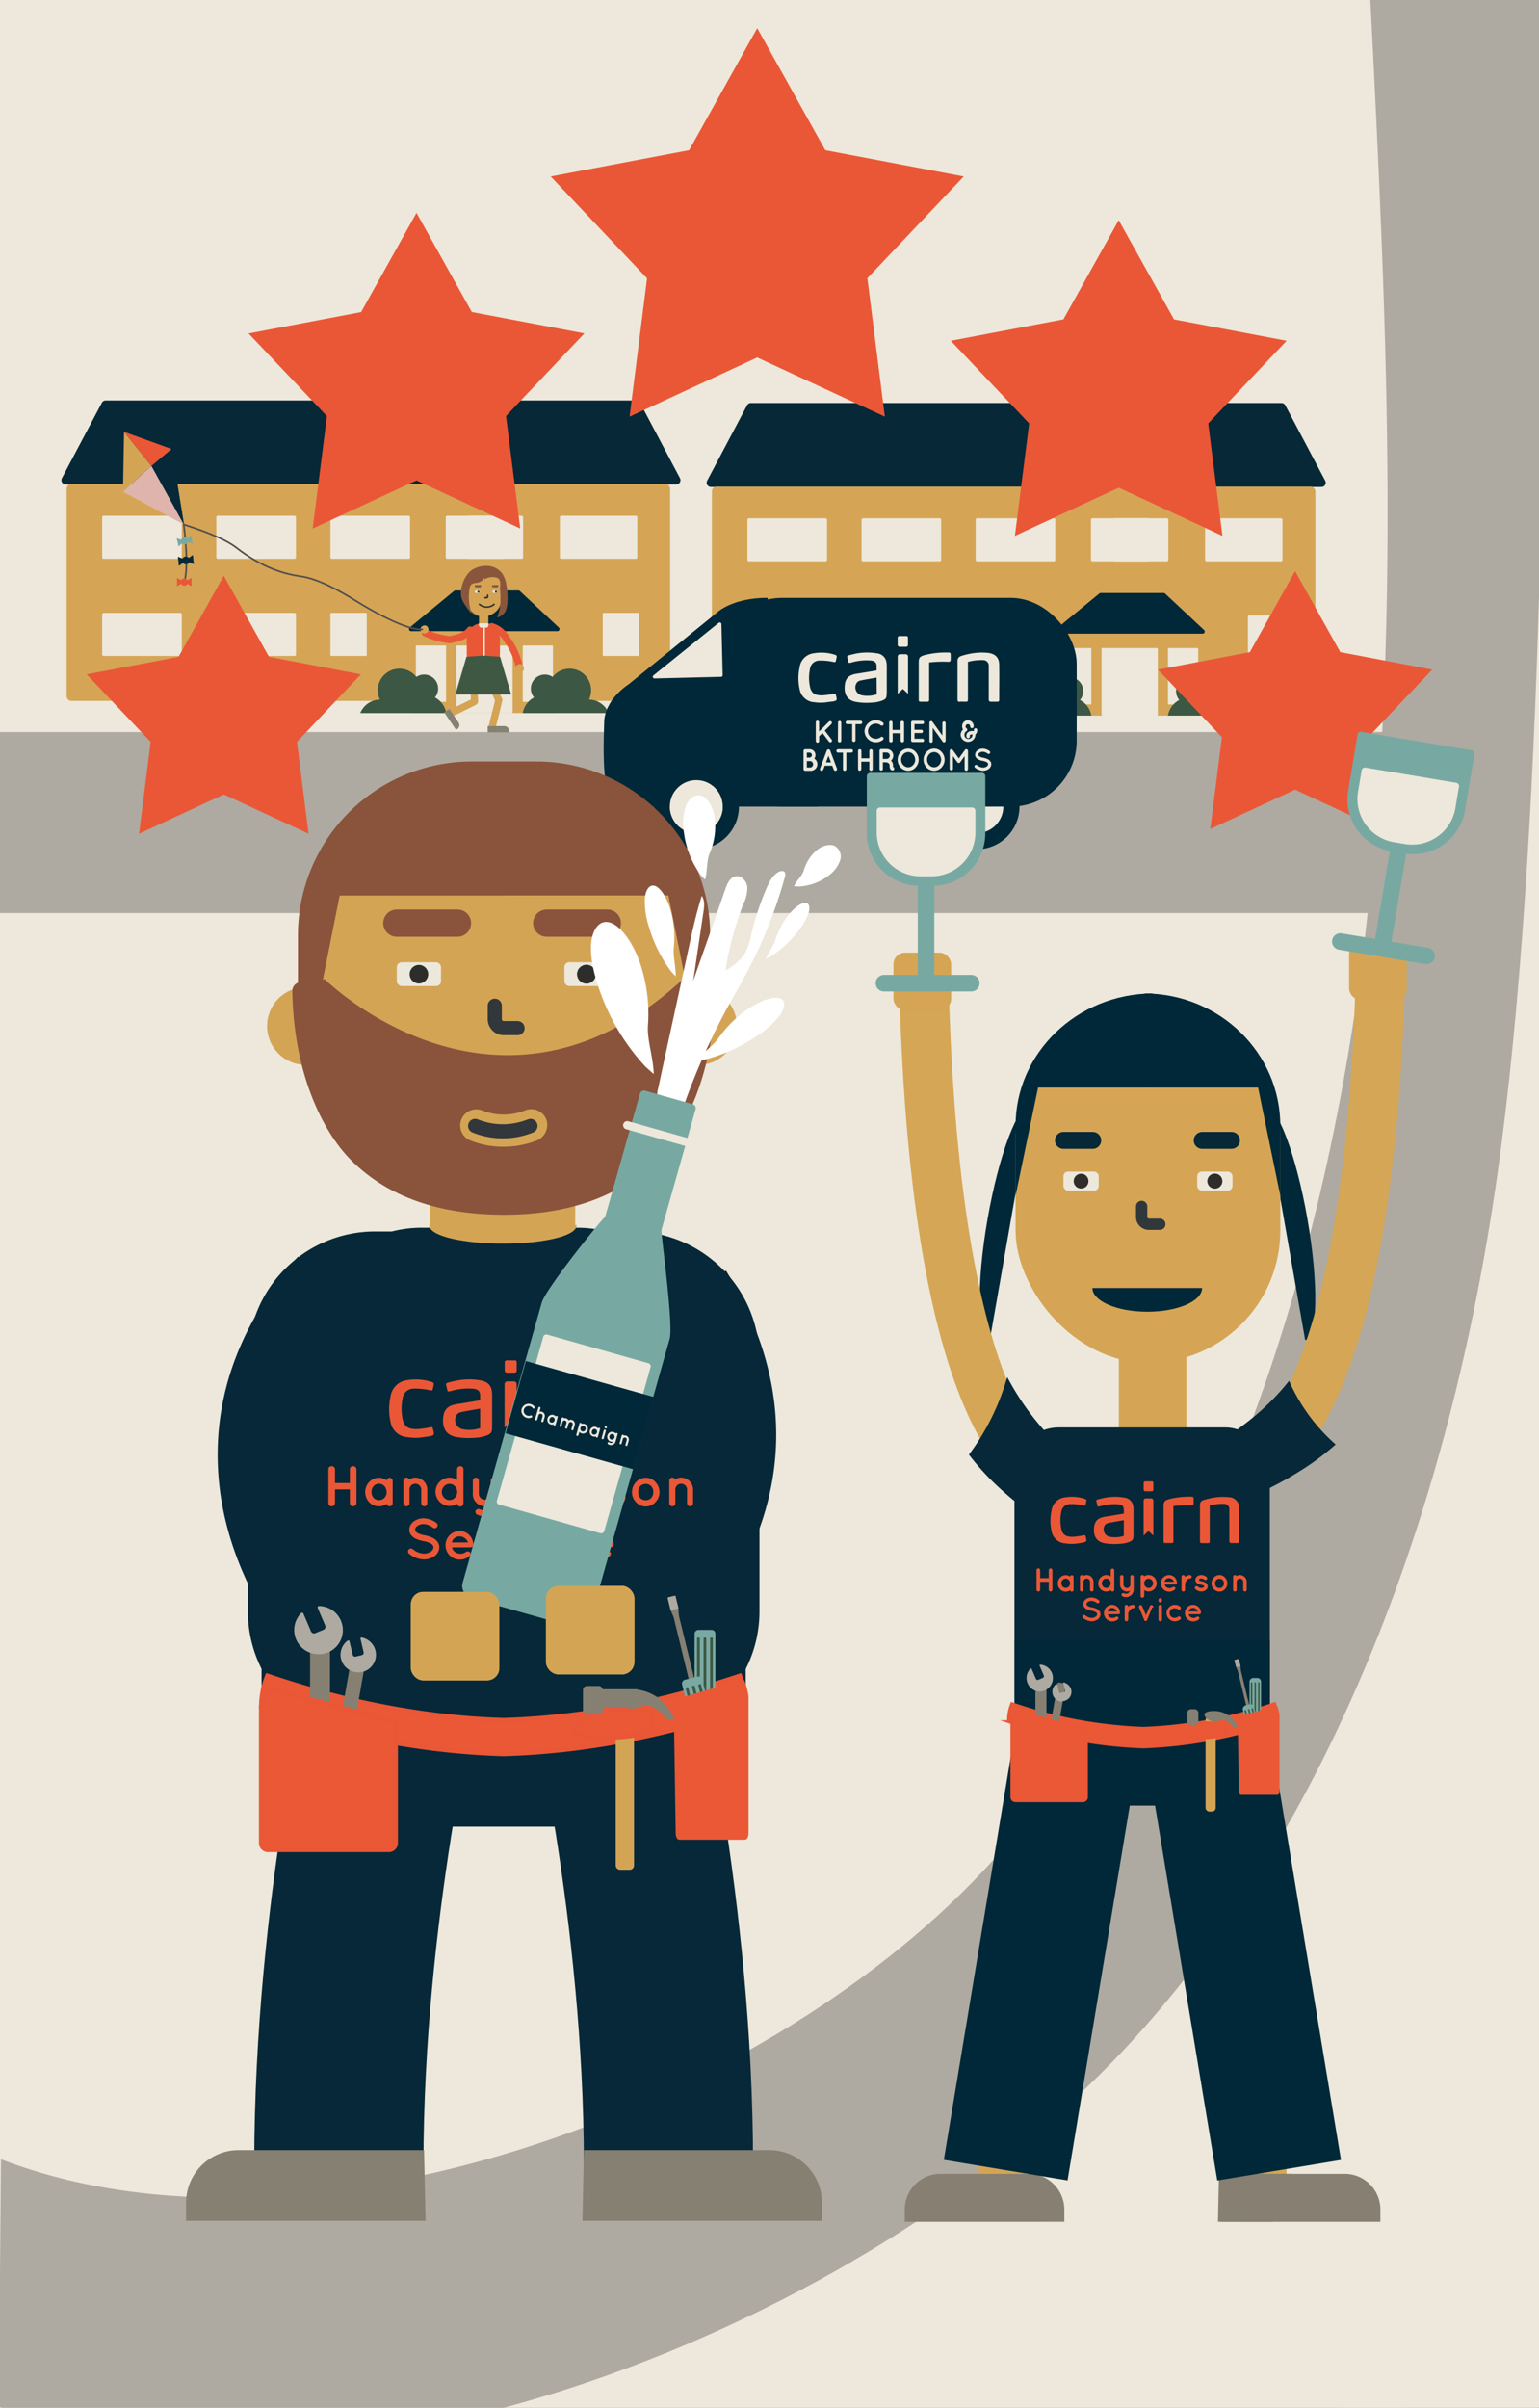 <svg id="e25fb561-d793-44a9-876c-8c01be78e8b6" data-name="Layer 1" xmlns="http://www.w3.org/2000/svg" xmlns:xlink="http://www.w3.org/1999/xlink" viewBox="0 0 465.61 728.15">
  <rect x="0" y="0" width="465.61" height="728.15" fill="#333333" stroke="none"/>
  <defs>
    <style>
      .aa29342c-2efa-45f7-9af8-364e3d0c22fd, .ab4c842d-5d62-4704-8397-d70128a97113, .adc83ea3-fa63-4236-bf7c-c34f8c297cd6, .add992d8-f409-4858-a917-b5e5aab24e01, .aedb2804-66a7-4e06-b446-db421fdbae47, .b4bd443a-cee3-494c-9b44-f12972fa4541, .e164cdbd-140c-449c-a135-a5d9a5208f50, .e59e94b1-db48-4242-92b1-91e55940df98, .ebb266c5-2f92-45fc-bb8b-a1ca5960c801, .fa9ec2c9-27af-4921-9880-2e7d1855ab17 {
        fill: none;
      }

      .a1e8eec2-0326-43e8-a0ff-be845f5e3d65, .aad1e575-03f8-4e70-8b47-d3909e673443, .b01bb0c9-2e93-45ff-b2aa-ac7174739c7e, .b663a75a-0c98-4c60-9ff6-ba13cf409a68 {
        fill: #ede8db;
      }

      .bafa2f01-5ac4-4e68-a56a-e0d814e3c665 {
        fill: #aeaaa1;
      }

      .fb05bd80-bb01-4fbe-99f7-b1439c984cbc {
        fill: #062837;
        stroke-width: 2.55px;
      }

      .ebb266c5-2f92-45fc-bb8b-a1ca5960c801, .fb05bd80-bb01-4fbe-99f7-b1439c984cbc {
        stroke: #062837;
      }

      .a621915f-1014-417d-9e45-3b0b7d8b2889, .aa52a32f-dede-4b4d-a5af-c008ea6ee5f0, .aad1e575-03f8-4e70-8b47-d3909e673443, .ab4c842d-5d62-4704-8397-d70128a97113, .adc83ea3-fa63-4236-bf7c-c34f8c297cd6, .aedb2804-66a7-4e06-b446-db421fdbae47, .b0ef88a1-ee8b-43ae-801f-205bcc9db9ef, .b4bd443a-cee3-494c-9b44-f12972fa4541, .b663a75a-0c98-4c60-9ff6-ba13cf409a68, .b6985c12-aac0-4f33-bd54-33cbc46ec262, .e59e94b1-db48-4242-92b1-91e55940df98, .e993fef0-3d60-4279-93fc-98adbd8aaa6a, .ebb266c5-2f92-45fc-bb8b-a1ca5960c801, .ef813ff2-cdb7-40c0-befd-ec56172bbfa1, .f81e952b-3bf0-4d40-9968-6b514c61f6cb, .f9b26461-a94b-444e-9f92-531670ce6968, .fa735e09-a876-4bd3-81ea-602925b259a3, .fa9ec2c9-27af-4921-9880-2e7d1855ab17, .fb05bd80-bb01-4fbe-99f7-b1439c984cbc, .fc9153ac-5f17-4604-b76c-5a4a9df88997, .fdd5f464-9670-417a-955c-b2c4ae1c07dd {
        stroke-linecap: round;
        stroke-linejoin: round;
      }

      .a0b35c46-134b-4e3d-950c-fb4596117d3c {
        fill: #d5a555;
      }

      .f9b26461-a94b-444e-9f92-531670ce6968, .fc9153ac-5f17-4604-b76c-5a4a9df88997, .ff93da22-6492-485a-a613-99d780fb8e9d {
        fill: #002838;
      }

      .f9b26461-a94b-444e-9f92-531670ce6968, .fc9153ac-5f17-4604-b76c-5a4a9df88997 {
        stroke: #002838;
      }

      .f9b26461-a94b-444e-9f92-531670ce6968 {
        stroke-width: 1.27px;
      }

      .b7af1b50-b9f1-4c22-838f-441f15819527 {
        fill: #3c5743;
      }

      .a1e8eec2-0326-43e8-a0ff-be845f5e3d65, .a50414d3-ac04-4f36-bcf5-7e919f6d6787, .aa29342c-2efa-45f7-9af8-364e3d0c22fd, .abc20461-b524-41f9-9533-2d77b6df1687, .b2254deb-eec2-4666-8063-c6138e8db4f3, .b71c39d5-a5de-4f3d-8faa-3615a55ee9d2, .b7af1b50-b9f1-4c22-838f-441f15819527 {
        fill-rule: evenodd;
      }

      .e4e4da8f-1116-4258-b64a-98c4722c9c16 {
        fill: #d4a354;
      }

      .a50a7083-2ba9-487a-b689-cfe9b931cf4e {
        fill: #858173;
      }

      .a59bdc7d-2b72-4963-b67e-4383f66b8c93 {
        fill: #ada9a0;
      }

      .e55329d3-714e-494c-b002-d3ab3e8a7d65 {
        fill: #2d2e2c;
      }

      .a5175a99-0d7b-450c-82fa-fea32dddf11e, .abc20461-b524-41f9-9533-2d77b6df1687 {
        fill: #ea5736;
      }

      .a50414d3-ac04-4f36-bcf5-7e919f6d6787, .bbbaea21-d190-4a5b-a90d-1d8f6dde63bd {
        fill: #ebe8da;
      }

      .b71c39d5-a5de-4f3d-8faa-3615a55ee9d2, .e583cbd4-31f4-44a2-9baa-9ccd424b0f9e {
        fill: #3f5843;
      }

      .b786c70b-0417-472b-919b-cc379199371f {
        fill: #89563c;
      }

      .aa52a32f-dede-4b4d-a5af-c008ea6ee5f0, .aead4876-f766-4816-8789-b0fe097ed04d, .afe19517-304b-44ed-a96d-61c79ab2b958, .b0ef88a1-ee8b-43ae-801f-205bcc9db9ef, .b336f123-6000-462f-9fba-cdab45cac155, .e993fef0-3d60-4279-93fc-98adbd8aaa6a {
        fill: #d4a455;
      }

      .b2254deb-eec2-4666-8063-c6138e8db4f3, .ed298c0d-9fb1-4a21-8b6d-9ca5963be939, .fa735e09-a876-4bd3-81ea-602925b259a3 {
        fill: #062838;
      }

      .fa735e09-a876-4bd3-81ea-602925b259a3 {
        stroke: #062838;
        stroke-width: 0.16px;
      }

      .f331a56a-f0f7-4cae-9309-15c692165e17 {
        fill: #dfb4ac;
      }

      .ab4c842d-5d62-4704-8397-d70128a97113 {
        stroke: #524e4e;
        stroke-width: 0.5px;
      }

      .aac91234-f9b8-429f-afc9-921f15dd3d37 {
        fill: #78a9a2;
      }

      .fc9153ac-5f17-4604-b76c-5a4a9df88997 {
        stroke-width: 2.63px;
      }

      .a0293fe9-c906-48f0-bc85-fe214624d10a {
        fill: #afaca3;
      }

      .aa52a32f-dede-4b4d-a5af-c008ea6ee5f0, .aead4876-f766-4816-8789-b0fe097ed04d, .afe19517-304b-44ed-a96d-61c79ab2b958, .b0ef88a1-ee8b-43ae-801f-205bcc9db9ef, .e993fef0-3d60-4279-93fc-98adbd8aaa6a {
        stroke: #d4a455;
      }

      .aa52a32f-dede-4b4d-a5af-c008ea6ee5f0 {
        stroke-width: 0.47px;
      }

      .ac48b451-3803-4a62-bf00-686f194f2c3c {
        fill: #2e2d2c;
      }

      .ebb266c5-2f92-45fc-bb8b-a1ca5960c801 {
        stroke-width: 5.11px;
      }

      .b2026fdd-e07d-4f76-a068-6ec5bf736b7c {
        clip-path: url(#aea884fb-3099-40d0-aed8-40523f76d540);
      }

      .e59e94b1-db48-4242-92b1-91e55940df98 {
        stroke: #30383b;
        stroke-width: 3.41px;
      }

      .b4bd443a-cee3-494c-9b44-f12972fa4541 {
        stroke: #d5a555;
        stroke-width: 20.45px;
      }

      .aa29342c-2efa-45f7-9af8-364e3d0c22fd, .e164cdbd-140c-449c-a135-a5d9a5208f50 {
        stroke: #d5a655;
      }

      .aa29342c-2efa-45f7-9af8-364e3d0c22fd, .ab41b602-bcb3-4169-b352-c12bef3796a0, .aead4876-f766-4816-8789-b0fe097ed04d, .afe19517-304b-44ed-a96d-61c79ab2b958, .e164cdbd-140c-449c-a135-a5d9a5208f50, .e838bf45-83a7-4a07-b831-15f605a4d43c, .fe0e63fc-37ab-45ee-b9ec-e6a0de50986c {
        stroke-miterlimit: 10;
      }

      .e164cdbd-140c-449c-a135-a5d9a5208f50 {
        stroke-width: 15.34px;
      }

      .b15a01e9-f4f3-4070-aabd-823d1fe0ef6e {
        fill: #867f72;
      }

      .aa29342c-2efa-45f7-9af8-364e3d0c22fd {
        stroke-width: 14.95px;
      }

      .e838bf45-83a7-4a07-b831-15f605a4d43c, .f3a2145d-8620-4e98-aa7b-e9ec61ea2537, .fe0e63fc-37ab-45ee-b9ec-e6a0de50986c {
        fill: #ea5836;
      }

      .e838bf45-83a7-4a07-b831-15f605a4d43c, .fe0e63fc-37ab-45ee-b9ec-e6a0de50986c {
        stroke: #ea5736;
      }

      .e838bf45-83a7-4a07-b831-15f605a4d43c {
        stroke-width: 0.85px;
      }

      .bb25c1b6-b595-4019-b11a-71a0dfb35abb, .ef813ff2-cdb7-40c0-befd-ec56172bbfa1, .fdd5f464-9670-417a-955c-b2c4ae1c07dd {
        fill: #868072;
      }

      .ef1463ff-8ceb-4c3f-90cc-65fd1ed6b2b5 {
        fill: #aeaaa2;
      }

      .bbe7d0c0-a505-429f-905f-fdf518702cf0 {
        fill: #79a9a2;
      }

      .aed40f28-3abf-47b9-bf2d-9a7875654db3 {
        fill: #3d5843;
      }

      .ef813ff2-cdb7-40c0-befd-ec56172bbfa1, .fdd5f464-9670-417a-955c-b2c4ae1c07dd {
        stroke: #868072;
      }

      .fdd5f464-9670-417a-955c-b2c4ae1c07dd {
        stroke-width: 0.32px;
      }

      .e993fef0-3d60-4279-93fc-98adbd8aaa6a {
        stroke-width: 43.88px;
      }

      .afe19517-304b-44ed-a96d-61c79ab2b958 {
        stroke-width: 0.95px;
      }

      .ba092f5e-0c64-4f83-bc83-33dc3f4f7568 {
        fill: #ece8dc;
      }

      .ab41b602-bcb3-4169-b352-c12bef3796a0, .b6985c12-aac0-4f33-bd54-33cbc46ec262, .f24d40bd-1a75-4e4a-878c-2979fc45e5fb {
        fill: #8a533b;
      }

      .ab41b602-bcb3-4169-b352-c12bef3796a0, .b6985c12-aac0-4f33-bd54-33cbc46ec262 {
        stroke: #8a533b;
      }

      .b6985c12-aac0-4f33-bd54-33cbc46ec262 {
        stroke-width: 8.23px;
      }

      .ace2100f-f594-4d91-8791-e0d11061f007 {
        clip-path: url(#e0b54d3f-2364-4d93-b387-91bebffdcdc6);
      }

      .aedb2804-66a7-4e06-b446-db421fdbae47 {
        stroke: #31373a;
        stroke-width: 4.27px;
      }

      .aead4876-f766-4816-8789-b0fe097ed04d {
        stroke-width: 2.21px;
      }

      .ab41b602-bcb3-4169-b352-c12bef3796a0 {
        stroke-width: 4.88px;
      }

      .fe0e63fc-37ab-45ee-b9ec-e6a0de50986c {
        stroke-width: 1.52px;
      }

      .b0ef88a1-ee8b-43ae-801f-205bcc9db9ef {
        stroke-width: 0.85px;
      }

      .ef813ff2-cdb7-40c0-befd-ec56172bbfa1 {
        stroke-width: 0.57px;
      }

      .a621915f-1014-417d-9e45-3b0b7d8b2889, .abe5ceef-426f-4224-801f-87eda1008df5, .f81e952b-3bf0-4d40-9968-6b514c61f6cb {
        fill: #77a9a2;
      }

      .bccb206a-583c-49d0-bf49-f37111496eda {
        fill: #fff;
      }

      .a621915f-1014-417d-9e45-3b0b7d8b2889, .f81e952b-3bf0-4d40-9968-6b514c61f6cb, .fa9ec2c9-27af-4921-9880-2e7d1855ab17 {
        stroke: #77a9a2;
      }

      .adc83ea3-fa63-4236-bf7c-c34f8c297cd6, .f81e952b-3bf0-4d40-9968-6b514c61f6cb {
        stroke-width: 2.49px;
      }

      .aad1e575-03f8-4e70-8b47-d3909e673443, .adc83ea3-fa63-4236-bf7c-c34f8c297cd6, .b663a75a-0c98-4c60-9ff6-ba13cf409a68 {
        stroke: #ede8db;
      }

      .b663a75a-0c98-4c60-9ff6-ba13cf409a68 {
        stroke-width: 1.91px;
      }

      .fa9ec2c9-27af-4921-9880-2e7d1855ab17 {
        stroke-width: 5px;
      }

      .a621915f-1014-417d-9e45-3b0b7d8b2889, .aad1e575-03f8-4e70-8b47-d3909e673443 {
        stroke-width: 2px;
      }
    </style>
    <clipPath id="aea884fb-3099-40d0-aed8-40523f76d540">
      <rect class="add992d8-f409-4858-a917-b5e5aab24e01" x="321.73" y="354.32" width="10.68" height="5.75" rx="1.41"/>
    </clipPath>
    <clipPath id="e0b54d3f-2364-4d93-b387-91bebffdcdc6">
      <rect class="add992d8-f409-4858-a917-b5e5aab24e01" x="120.05" y="291" width="13.37" height="7.2" rx="1.48"/>
    </clipPath>
  </defs>
  <title>screen-14</title>
  <rect class="b01bb0c9-2e93-45ff-b2aa-ac7174739c7e" y="-927.09" width="465.11" height="2577.43"/>
  <path class="bafa2f01-5ac4-4e68-a56a-e0d814e3c665" d="M424.2,730.78c7.23-129.38-1.72-259.11-13.49-388.16-4.15-45.49-8.65-91-15.47-136.15C379.88,104.8,352.73,2.1,369.15-99.4l97,.68-.88,827.86Z"/>
  <rect class="bafa2f01-5ac4-4e68-a56a-e0d814e3c665" x="1.55" y="671.15" width="404.31" height="57.98"/>
  <rect class="b01bb0c9-2e93-45ff-b2aa-ac7174739c7e" width="465.61" height="728.15"/>
  <path class="bafa2f01-5ac4-4e68-a56a-e0d814e3c665" d="M-.36,727.79C101.86,767.17,261.14,704,339.92,620c64-68.28,99-166,113.07-264.66S468.43,98.74,466.1-.36H414.57c5.09,99.75,10.14,202.73-3.93,301.36s-49,196.38-113.06,264.66C229.26,638.52,92.05,688.3.3,653Z"/>
  <rect class="bafa2f01-5ac4-4e68-a56a-e0d814e3c665" x="-0.36" y="221.38" width="437.04" height="54.74"/>
  <g>
    <polygon class="fb05bd80-bb01-4fbe-99f7-b1439c984cbc" points="192.51 122.38 112.23 122.38 31.95 122.38 19.85 145.22 112.23 145.22 204.6 145.22 192.51 122.38"/>
    <rect class="a0b35c46-134b-4e3d-950c-fb4596117d3c" x="124.59" y="190.24" width="44.12" height="25.4" rx="0.42"/>
    <rect class="a0b35c46-134b-4e3d-950c-fb4596117d3c" x="20.16" y="146.42" width="182.58" height="65.55" rx="1.37"/>
    <rect class="b01bb0c9-2e93-45ff-b2aa-ac7174739c7e" x="65.44" y="155.97" width="24.09" height="13.03" rx="0.43"/>
    <rect class="b01bb0c9-2e93-45ff-b2aa-ac7174739c7e" x="30.91" y="155.97" width="24.09" height="13.03" rx="0.43"/>
    <rect class="b01bb0c9-2e93-45ff-b2aa-ac7174739c7e" x="65.44" y="185.34" width="24.09" height="13.03" rx="0.43"/>
    <rect class="b01bb0c9-2e93-45ff-b2aa-ac7174739c7e" x="30.91" y="185.34" width="24.09" height="13.03" rx="0.43"/>
    <rect class="b01bb0c9-2e93-45ff-b2aa-ac7174739c7e" x="99.97" y="155.97" width="24.09" height="13.03" rx="0.43"/>
    <rect class="b01bb0c9-2e93-45ff-b2aa-ac7174739c7e" x="182.34" y="185.34" width="10.99" height="13.03" rx="0.29"/>
    <rect class="b01bb0c9-2e93-45ff-b2aa-ac7174739c7e" x="99.97" y="185.34" width="10.99" height="13.03" rx="0.29"/>
    <rect class="b01bb0c9-2e93-45ff-b2aa-ac7174739c7e" x="141.6" y="155.97" width="10.99" height="13.03" rx="0.29"/>
    <rect class="b01bb0c9-2e93-45ff-b2aa-ac7174739c7e" x="134.85" y="155.97" width="23.41" height="13.03" rx="0.43"/>
    <rect class="b01bb0c9-2e93-45ff-b2aa-ac7174739c7e" x="169.38" y="155.97" width="23.41" height="13.03" rx="0.43"/>
    <rect class="b01bb0c9-2e93-45ff-b2aa-ac7174739c7e" x="138.06" y="195.22" width="17.02" height="20.41" rx="0.23"/>
    <rect class="b01bb0c9-2e93-45ff-b2aa-ac7174739c7e" x="158.15" y="195.22" width="9.14" height="17.04" rx="0.16"/>
    <rect class="b01bb0c9-2e93-45ff-b2aa-ac7174739c7e" x="125.82" y="195.22" width="9.14" height="17.04" rx="0.16"/>
    <polygon class="f9b26461-a94b-444e-9f92-531670ce6968" points="124.37 190.24 168.64 190.24 156.83 179.19 137.8 179.19 124.37 190.24"/>
    <path class="b7af1b50-b9f1-4c22-838f-441f15819527" d="M184.15,215.64h-26a6.54,6.54,0,0,1,3.42-4.71,4.11,4.11,0,0,1-.77-1.41,4.24,4.24,0,0,1,6.39-4.81,6.52,6.52,0,0,1,11,6.86A6.51,6.51,0,0,1,184.15,215.64Z"/>
    <path class="b7af1b50-b9f1-4c22-838f-441f15819527" d="M109,215.64h26a6.53,6.53,0,0,0-3.41-4.71,4.24,4.24,0,0,0-5.63-6.22,6.52,6.52,0,0,0-11,6.86A6.51,6.51,0,0,0,109,215.64Z"/>
  </g>
  <g>
    <polygon class="fb05bd80-bb01-4fbe-99f7-b1439c984cbc" points="387.72 123.15 307.44 123.15 227.15 123.15 215.06 145.99 307.44 145.99 399.81 145.99 387.72 123.15"/>
    <rect class="a0b35c46-134b-4e3d-950c-fb4596117d3c" x="319.8" y="191" width="44.12" height="25.4" rx="0.42"/>
    <rect class="a0b35c46-134b-4e3d-950c-fb4596117d3c" x="215.37" y="147.18" width="182.58" height="65.55" rx="1.37"/>
    <rect class="b01bb0c9-2e93-45ff-b2aa-ac7174739c7e" x="260.65" y="156.73" width="24.09" height="13.03" rx="0.43"/>
    <rect class="b01bb0c9-2e93-45ff-b2aa-ac7174739c7e" x="226.12" y="156.73" width="24.09" height="13.03" rx="0.43"/>
    <rect class="b01bb0c9-2e93-45ff-b2aa-ac7174739c7e" x="260.65" y="186.11" width="24.09" height="13.03" rx="0.43"/>
    <rect class="b01bb0c9-2e93-45ff-b2aa-ac7174739c7e" x="226.12" y="186.11" width="24.09" height="13.03" rx="0.43"/>
    <rect class="b01bb0c9-2e93-45ff-b2aa-ac7174739c7e" x="295.18" y="156.73" width="24.09" height="13.03" rx="0.43"/>
    <rect class="b01bb0c9-2e93-45ff-b2aa-ac7174739c7e" x="377.55" y="186.11" width="10.99" height="13.03" rx="0.29"/>
    <rect class="b01bb0c9-2e93-45ff-b2aa-ac7174739c7e" x="295.18" y="186.11" width="10.99" height="13.03" rx="0.29"/>
    <rect class="b01bb0c9-2e93-45ff-b2aa-ac7174739c7e" x="336.81" y="156.73" width="10.99" height="13.03" rx="0.29"/>
    <rect class="b01bb0c9-2e93-45ff-b2aa-ac7174739c7e" x="330.06" y="156.73" width="23.41" height="13.03" rx="0.43"/>
    <rect class="b01bb0c9-2e93-45ff-b2aa-ac7174739c7e" x="364.59" y="156.73" width="23.41" height="13.03" rx="0.43"/>
    <rect class="b01bb0c9-2e93-45ff-b2aa-ac7174739c7e" x="333.26" y="195.99" width="17.02" height="20.41" rx="0.23"/>
    <rect class="b01bb0c9-2e93-45ff-b2aa-ac7174739c7e" x="353.36" y="195.99" width="9.14" height="17.04" rx="0.16"/>
    <rect class="b01bb0c9-2e93-45ff-b2aa-ac7174739c7e" x="321.03" y="195.99" width="9.14" height="17.04" rx="0.16"/>
    <polygon class="f9b26461-a94b-444e-9f92-531670ce6968" points="319.58 191 363.85 191 352.04 179.96 333.01 179.96 319.58 191"/>
    <path class="b7af1b50-b9f1-4c22-838f-441f15819527" d="M379.36,216.4h-26a6.49,6.49,0,0,1,3.41-4.7,4.36,4.36,0,0,1-.76-1.41,4.24,4.24,0,0,1,6.39-4.82,6.52,6.52,0,0,1,11,6.86A6.55,6.55,0,0,1,379.36,216.4Z"/>
    <path class="b7af1b50-b9f1-4c22-838f-441f15819527" d="M304.16,216.4h26a6.49,6.49,0,0,0-3.41-4.7,4.36,4.36,0,0,0,.76-1.41,4.24,4.24,0,0,0-6.39-4.82,6.52,6.52,0,0,0-11,6.86A6.55,6.55,0,0,0,304.16,216.4Z"/>
  </g>
  <g>
    <g>
      <path class="e4e4da8f-1116-4258-b64a-98c4722c9c16" d="M148.63,220.71a1.06,1.06,0,0,1-.75-1.31s1-4,2-8a1.07,1.07,0,1,1,2.09.47c-.92,4.11-2,8.06-2,8.1a1.08,1.08,0,0,1-1.31.76Z"/>
      <path class="e4e4da8f-1116-4258-b64a-98c4722c9c16" d="M151.28,212.64a1.06,1.06,0,0,1-1.37-.54c-1.29-2.77-2.35-4.86-3.14-6.19a1.07,1.07,0,1,1,1.84-1.1c.83,1.4,1.92,3.55,3.24,6.39a1.07,1.07,0,0,1-.52,1.42Z"/>
      <path class="a50a7083-2ba9-487a-b689-cfe9b931cf4e" d="M152.54,219.58h-5l0,1.89H154V221A1.41,1.41,0,0,0,152.54,219.58Z"/>
      <path class="e4e4da8f-1116-4258-b64a-98c4722c9c16" d="M135.07,216.27a1.07,1.07,0,0,1,.53-1.41s3.7-1.73,7.41-3.62a1.07,1.07,0,0,1,1,1.9c-3.75,1.92-7.45,3.64-7.49,3.66a1.06,1.06,0,0,1-1.42-.52Z"/>
      <path class="e4e4da8f-1116-4258-b64a-98c4722c9c16" d="M143.58,213.09a1.07,1.07,0,0,1-1.07-1c-.13-3.06-.32-5.39-.54-6.92a1.07,1.07,0,1,1,2.11-.32c.24,1.61.43,4,.57,7.14a1.07,1.07,0,0,1-1,1.12Z"/>
      <path class="a50a7083-2ba9-487a-b689-cfe9b931cf4e" d="M138.75,218.52l-1.18-1.73-.78-1.15-.83-1.23-1.59,1,.06.1,1.17,1.71,2.38,3.5.4-.28A1.4,1.4,0,0,0,138.75,218.52Z"/>
      <g>
        <line class="a59bdc7d-2b72-4963-b67e-4383f66b8c93" x1="150.44" y1="177.24" x2="149.21" y2="177.24"/>
        <path class="e55329d3-714e-494c-b002-d3ab3e8a7d65" d="M150.44,177.55h-1.23a.31.31,0,0,1,0-.62h1.23a.31.31,0,0,1,0,.62Z"/>
      </g>
      <g>
        <line class="a59bdc7d-2b72-4963-b67e-4383f66b8c93" x1="145.21" y1="177.24" x2="143.98" y2="177.24"/>
        <path class="e55329d3-714e-494c-b002-d3ab3e8a7d65" d="M145.21,177.55H144a.31.31,0,0,1,0-.62h1.23a.31.31,0,1,1,0,.62Z"/>
      </g>
      <g>
        <path class="e55329d3-714e-494c-b002-d3ab3e8a7d65" d="M146.27,171.53l-.08,3.94h-4.53l-.9,4.53v-2.92A5.55,5.55,0,0,1,146.27,171.53Z"/>
        <path class="e55329d3-714e-494c-b002-d3ab3e8a7d65" d="M140.87,180l-.23,0v-2.92a5.66,5.66,0,0,1,5.63-5.66h.12l-.09,4.18h-4.54Zm5.28-8.38a5.45,5.45,0,0,0-5.28,5.43v1.73l.69-3.45h4.51Z"/>
      </g>
      <g>
        <line class="e4e4da8f-1116-4258-b64a-98c4722c9c16" x1="146.34" y1="185.35" x2="146.34" y2="190.07"/>
        <path class="e4e4da8f-1116-4258-b64a-98c4722c9c16" d="M146.34,191.48a1.41,1.41,0,0,1-1.42-1.41v-4.72a1.42,1.42,0,1,1,2.83,0v4.72A1.41,1.41,0,0,1,146.34,191.48Z"/>
      </g>
      <path class="a5175a99-0d7b-450c-82fa-fea32dddf11e" d="M146.22,188.49h0a5,5,0,0,1,5,5v4.64a4.56,4.56,0,0,1-4.56,4.56h-.92a4.56,4.56,0,0,1-4.56-4.56v-4.64A5,5,0,0,1,146.22,188.49Z" transform="translate(292.43 391.2) rotate(-180)"/>
      <g>
        <path class="a50414d3-ac04-4f36-bcf5-7e919f6d6787" d="M147.81,188.49h-1.63s-.27,1.32.82,1.32S147.81,188.49,147.81,188.49Z"/>
        <path class="a50414d3-ac04-4f36-bcf5-7e919f6d6787" d="M146.51,188.49h-1.62s-.27,1.32.81,1.32S146.51,188.49,146.51,188.49Z"/>
        <rect class="bbbaea21-d190-4a5b-a90d-1d8f6dde63bd" x="146.16" y="189.15" width="0.54" height="13.53"/>
      </g>
      <g>
        <polygon class="b71c39d5-a5de-4f3d-8faa-3615a55ee9d2" points="140.9 199.77 141.19 198.76 146.2 198.4 151.24 198.76 151.53 199.77 154.49 209.92 146.6 209.92 145.83 209.92 137.94 209.92 140.9 199.77"/>
        <path class="e583cbd4-31f4-44a2-9baa-9ccd424b0f9e" d="M154.64,210H137.79l3.32-11.38,5.09-.36h0l5.11.36Zm-16.56-.22h16.26l-3.19-10.94-5-.36-4.92.36Z"/>
      </g>
      <path class="a5175a99-0d7b-450c-82fa-fea32dddf11e" d="M127.66,191a1.06,1.06,0,0,0,.51,1.34,23.68,23.68,0,0,0,7.9,2.2,1.07,1.07,0,0,0,.19-2.13,22.42,22.42,0,0,1-7.12-2,1.07,1.07,0,0,0-1.44.47A.63.63,0,0,1,127.66,191Z"/>
      <rect class="e4e4da8f-1116-4258-b64a-98c4722c9c16" x="126.79" y="189.63" width="2.41" height="2.41" rx="1.07" transform="matrix(0.36, 0.93, -0.93, 0.36, 259.82, 2.63)"/>
      <path class="a5175a99-0d7b-450c-82fa-fea32dddf11e" d="M135.14,193.36a1.07,1.07,0,0,0,1.3,1.13l.43-.1c2.19-.47,4.46-1,6.28-3.27a1.08,1.08,0,0,0-1.69-1.33c-1.34,1.7-3,2.06-5.05,2.51l-.43.1A1,1,0,0,0,135.14,193.36Z"/>
      <path class="a5175a99-0d7b-450c-82fa-fea32dddf11e" d="M157.35,202.39l-.09,0a1.07,1.07,0,0,1-1.27-.83h0a22.06,22.06,0,0,0-2.91-6.79,1.07,1.07,0,0,1,1.79-1.18,23.83,23.83,0,0,1,3.22,7.54A1.07,1.07,0,0,1,157.35,202.39Z"/>
      <rect class="e4e4da8f-1116-4258-b64a-98c4722c9c16" x="156.04" y="200.87" width="2.41" height="2.41" rx="0.92" transform="translate(-51.95 54.43) rotate(-16.9)"/>
      <path class="a5175a99-0d7b-450c-82fa-fea32dddf11e" d="M154.25,195.17a1.07,1.07,0,0,1-1.2-.43l-.25-.37c-1.17-1.77-2.09-3.17-4.16-3.81a1.07,1.07,0,1,1,.63-2c2.8.86,4.08,2.79,5.31,4.66l.25.37a1.08,1.08,0,0,1-.3,1.49A1,1,0,0,1,154.25,195.17Z"/>
      <g>
        <rect class="e4e4da8f-1116-4258-b64a-98c4722c9c16" x="140.76" y="171.97" width="11.02" height="14.44" rx="5.51" transform="translate(292.53 358.38) rotate(-180)"/>
        <path class="e4e4da8f-1116-4258-b64a-98c4722c9c16" d="M146.34,186.52a5.62,5.62,0,0,1-5.61-5.61v-3.45a5.61,5.61,0,0,1,11.21,0v3.45A5.92,5.92,0,0,1,146.34,186.52Zm0-14.54a5.49,5.49,0,0,0-5.49,5.48v3.45a5.49,5.49,0,1,0,11,0v-3.45A5.49,5.49,0,0,0,146.34,172Z"/>
      </g>
      <g>
        <circle class="e55329d3-714e-494c-b002-d3ab3e8a7d65" cx="150.04" cy="178.95" r="0.32"/>
        <circle class="e55329d3-714e-494c-b002-d3ab3e8a7d65" cx="150.05" cy="178.95" r="0.32"/>
        <g>
          <rect class="bbbaea21-d190-4a5b-a90d-1d8f6dde63bd" x="149" y="178.55" width="1.48" height="0.8" rx="0.4" transform="translate(299.47 357.89) rotate(180)"/>
          <circle class="e55329d3-714e-494c-b002-d3ab3e8a7d65" cx="150.05" cy="178.95" r="0.32"/>
        </g>
        <g>
          <rect class="bbbaea21-d190-4a5b-a90d-1d8f6dde63bd" x="143.68" y="178.55" width="1.48" height="0.8" rx="0.4" transform="translate(288.85 357.89) rotate(180)"/>
          <circle class="e55329d3-714e-494c-b002-d3ab3e8a7d65" cx="144.74" cy="178.95" r="0.32"/>
        </g>
        <g>
          <line class="a59bdc7d-2b72-4963-b67e-4383f66b8c93" x1="150.44" y1="177.24" x2="149.21" y2="177.24"/>
          <path class="e55329d3-714e-494c-b002-d3ab3e8a7d65" d="M150.44,177.55h-1.23a.31.31,0,0,1,0-.62h1.23a.31.31,0,0,1,0,.62Z"/>
        </g>
        <g>
          <line class="a59bdc7d-2b72-4963-b67e-4383f66b8c93" x1="145.21" y1="177.24" x2="143.98" y2="177.24"/>
          <path class="e55329d3-714e-494c-b002-d3ab3e8a7d65" d="M145.21,177.55H144a.31.31,0,0,1,0-.62h1.23a.31.31,0,1,1,0,.62Z"/>
        </g>
        <path class="e55329d3-714e-494c-b002-d3ab3e8a7d65" d="M147.21,181h-.46a.24.24,0,0,1,0-.48h.46s.07,0,.07-.07V180a.23.23,0,0,1,.24-.23.23.23,0,0,1,.23.23v.44A.53.53,0,0,1,147.21,181Z"/>
        <path class="e55329d3-714e-494c-b002-d3ab3e8a7d65" d="M147.25,183.8a3.64,3.64,0,0,1-2.36-.87.25.25,0,0,1,0-.33.23.23,0,0,1,.32,0,3.13,3.13,0,0,0,4.11,0,.22.22,0,0,1,.32,0,.22.22,0,0,1,0,.32A3.61,3.61,0,0,1,147.25,183.8Z"/>
      </g>
      <g>
        <line class="a59bdc7d-2b72-4963-b67e-4383f66b8c93" x1="150.44" y1="177.24" x2="149.21" y2="177.24"/>
        <path class="b786c70b-0417-472b-919b-cc379199371f" d="M150.44,177.55h-1.23a.31.31,0,0,1,0-.62h1.23a.31.31,0,0,1,0,.62Z"/>
      </g>
      <g>
        <line class="a59bdc7d-2b72-4963-b67e-4383f66b8c93" x1="145.21" y1="177.24" x2="143.98" y2="177.24"/>
        <path class="b786c70b-0417-472b-919b-cc379199371f" d="M145.21,177.55H144a.31.31,0,0,1,0-.62h1.23a.31.31,0,1,1,0,.62Z"/>
      </g>
      <path class="b786c70b-0417-472b-919b-cc379199371f" d="M146.7,174.38a3,3,0,0,1-2,1.79c-.74.18-1.61.11-2.14.66a2,2,0,0,0-.47,1,15,15,0,0,0,.16,6.15c.06.28.45,1.34.21,1.36-1-1.27-2.71-3.41-2.94-5a6.67,6.67,0,0,1,.07-2.44,9.87,9.87,0,0,1,2.5-5,7.62,7.62,0,0,1,5.29-1.77,5.79,5.79,0,0,1,4.7,2.53,8.22,8.22,0,0,1,1.1,3.1,21.89,21.89,0,0,1,.34,5.3,7.44,7.44,0,0,1-.6,2.8c-.42.86-1.87,1.92-2.53,1.82,1.11-2.46,1.15-5.33.91-8.31-.08-1.07.32-2.28-.32-3.17-.51-.71-1.58-.69-2.45-.67a5.48,5.48,0,0,0-2,.69,9.27,9.27,0,0,0,0-3.28A3,3,0,0,1,146.7,174.38Z"/>
    </g>
    <polygon class="b336f123-6000-462f-9fba-cdab45cac155" points="45.81 140.91 37.21 148.72 37.53 130.59 45.81 140.91"/>
    <polygon class="fa735e09-a876-4bd3-81ea-602925b259a3" points="51.9 135.79 55.6 158.63 45.81 140.91 51.9 135.79"/>
    <polygon class="a5175a99-0d7b-450c-82fa-fea32dddf11e" points="37.53 130.59 51.9 135.79 45.81 140.91 37.53 130.59"/>
    <polygon class="f331a56a-f0f7-4cae-9309-15c692165e17" points="45.81 140.91 37.21 148.72 55.6 158.63 45.81 140.91"/>
    <path class="ab4c842d-5d62-4704-8397-d70128a97113" d="M127.76,190.31s-4.44,1.15-20.76-9c-4.08-2.55-10.77-6.27-15.91-7-5.3-.73-11.8-2.66-19.58-8.68-3.81-2.95-11.06-5.44-15.91-7"/>
    <path class="ab4c842d-5d62-4704-8397-d70128a97113" d="M55.82,176c1.11-4.68.39-12.31-.22-17.36"/>
    <g>
      <circle class="a5175a99-0d7b-450c-82fa-fea32dddf11e" cx="55.74" cy="176.01" r="1.1"/>
      <polygon class="a5175a99-0d7b-450c-82fa-fea32dddf11e" points="53.54 176.01 53.54 174.74 54.64 175.38 55.74 176.01 54.64 176.65 53.54 177.29 53.54 176.01"/>
      <polygon class="a5175a99-0d7b-450c-82fa-fea32dddf11e" points="57.94 176.01 57.94 177.29 56.84 176.65 55.73 176.01 56.84 175.38 57.94 174.74 57.94 176.01"/>
    </g>
    <g>
      <circle class="fa735e09-a876-4bd3-81ea-602925b259a3" cx="56.24" cy="169.48" r="1.1"/>
      <polygon class="fa735e09-a876-4bd3-81ea-602925b259a3" points="54.05 169.72 53.91 168.46 55.08 168.97 56.24 169.48 55.22 170.23 54.19 170.99 54.05 169.72"/>
      <polygon class="fa735e09-a876-4bd3-81ea-602925b259a3" points="58.42 169.24 58.56 170.5 57.4 169.99 56.23 169.48 57.26 168.73 58.28 167.97 58.42 169.24"/>
    </g>
    <g>
      <circle class="aac91234-f9b8-429f-afc9-921f15dd3d37" cx="55.89" cy="163.56" r="1.1"/>
      <polygon class="aac91234-f9b8-429f-afc9-921f15dd3d37" points="53.74 164.02 53.47 162.78 54.68 163.17 55.89 163.56 54.95 164.41 54 165.26 53.74 164.02"/>
      <polygon class="aac91234-f9b8-429f-afc9-921f15dd3d37" points="58.04 163.1 58.3 164.35 57.09 163.95 55.88 163.56 56.83 162.71 57.77 161.86 58.04 163.1"/>
    </g>
  </g>
  <g>
    <g>
      <circle class="fc9153ac-5f17-4604-b76c-5a4a9df88997" cx="295.54" cy="243.93" r="11.59"/>
      <circle class="b01bb0c9-2e93-45ff-b2aa-ac7174739c7e" cx="295.54" cy="243.93" r="8.01"/>
      <g>
        <circle class="fc9153ac-5f17-4604-b76c-5a4a9df88997" cx="210.66" cy="243.93" r="11.59"/>
        <rect class="ff93da22-6492-485a-a613-99d780fb8e9d" x="216.76" y="180.82" width="108.98" height="63.12" rx="19.93" transform="translate(542.5 424.75) rotate(-180)"/>
        <circle class="a0293fe9-c906-48f0-bc85-fe214624d10a" cx="210.66" cy="243.93" r="8.01"/>
        <path class="ff93da22-6492-485a-a613-99d780fb8e9d" d="M247.54,243.93H192.05s-7.73-1.49-8.9-8.26c-.67-3.86-.57-11.29-.37-17,0-7.13,7.39-11.72,7.39-11.72l27-21.91s4.6-4.25,15-4.25"/>
        <path class="b01bb0c9-2e93-45ff-b2aa-ac7174739c7e" d="M218.27,188.74l.37,15.42a.51.51,0,0,1-.5.52l-20.12.49a.51.51,0,0,1-.34-.91l19.75-15.91A.52.52,0,0,1,218.27,188.74Z"/>
        <circle class="b01bb0c9-2e93-45ff-b2aa-ac7174739c7e" cx="210.66" cy="243.93" r="8.01"/>
      </g>
    </g>
    <g>
      <g>
        <path class="a1e8eec2-0326-43e8-a0ff-be845f5e3d65" d="M265.21,202.74v-1.08c0-1.28-.47-1.75-1.72-1.9a16.44,16.44,0,0,0-6,.62c-.7.17-.77.15-.91-.52-.33-1.62-.65-1.48,1.17-1.92a17.51,17.51,0,0,1,7.52-.36,3.2,3.2,0,0,1,2.84,2.33,6.25,6.25,0,0,1,.17,1.36c0,2.71,0,6.8,0,7.48a15.61,15.61,0,0,1-.07,1.76c-.11.79-.51,1-1.21,1.32a9.66,9.66,0,0,1-3.21.65,18.85,18.85,0,0,1-4.75-.19c-2.75-.47-3.72-2.35-3.47-5,.21-2.31,1.34-3.25,3.94-3.6.94-.13,1.88-.31,2.83-.46Zm0,2.18c-1.73.31-3.41.57-5.07.93a1.79,1.79,0,0,0-1,.73,2.45,2.45,0,0,0,1.5,3.67,9.15,9.15,0,0,0,4.61-.27Z"/>
        <path class="a1e8eec2-0326-43e8-a0ff-be845f5e3d65" d="M292.84,200.17v11.3c0,.67-.08.74-.78.75-.53,0-1-.05-1.61,0s-.76-.07-.76-.76c0-3.23,0-6.45,0-9.68,0-.62,0-1.23,0-1.84a1.45,1.45,0,0,1,1.07-1.53,21.12,21.12,0,0,1,3.11-.78,18.15,18.15,0,0,1,5.1-.18c2.11.26,3.3,1.42,3.33,3.53.06,3.55,0,7.11,0,10.66,0,.41-.16.6-.59.58-.61,0-1.23,0-1.84,0s-.73-.22-.73-.75c0-3.08,0-6.15,0-9.22,0-.27,0-.54,0-.81a1.67,1.67,0,0,0-1.8-1.8A15.33,15.33,0,0,0,292.84,200.17Z"/>
        <path class="a1e8eec2-0326-43e8-a0ff-be845f5e3d65" d="M250.44,212.33a13.57,13.57,0,0,1-4.36,0l-.18,0a4.8,4.8,0,0,1-4-4,15.25,15.25,0,0,1,0-6.45,4.92,4.92,0,0,1,4.41-4.33,13.31,13.31,0,0,1,6.14.42c.71.22.78.36.61,1.09-.35,1.48-.1,1.24-1.57,1a17.47,17.47,0,0,0-3.53-.29,2.87,2.87,0,0,0-2.91,2.53,13.34,13.34,0,0,0-.09,4.92c.35,2.22,1.32,3.06,3.63,3.07a19.55,19.55,0,0,0,3.4-.45c.73-.13.78-.15.95.54.35,1.42.33,1.5-1.12,1.8C251.36,212.19,250.9,212.27,250.44,212.33Z"/>
        <path class="a1e8eec2-0326-43e8-a0ff-be845f5e3d65" d="M281.11,200.34v11.08c0,.73-.07.8-.78.8s-1.16,0-1.73,0-.66-.18-.65-.64c0-.94,0-1.88,0-2.82v-8.35c0-1.47.25-1.81,1.68-2.27a26.31,26.31,0,0,1,7.27-.8c.5,0,.7,0,.72.72s0,.91,0,1.25c0,.64-.12.89-1,.82A36.94,36.94,0,0,0,281.11,200.34Z"/>
        <path class="a1e8eec2-0326-43e8-a0ff-be845f5e3d65" d="M274.7,194.93c0,.46-.21.65-.59.66-.63,0-1.26,0-1.89,0a.59.59,0,0,1-.64-.66v-2a.52.52,0,0,1,.57-.58c.67,0,1.34,0,2,0,.37,0,.54.1.54.6Z"/>
      </g>
      <path class="a1e8eec2-0326-43e8-a0ff-be845f5e3d65" d="M274,197.85h-1.69a.72.72,0,0,0-.72.72v11.25l1.57-1.47,1.56,1.47V198.57A.72.72,0,0,0,274,197.85Z"/>
    </g>
    <g>
      <path class="b01bb0c9-2e93-45ff-b2aa-ac7174739c7e" d="M246.8,224v-5.46a.51.51,0,1,1,1,0v2.68l3-3a.5.5,0,0,1,.73,0,.52.52,0,0,1,0,.73l-2,2,2.07,2.71a.5.5,0,0,1-.07.72.52.52,0,0,1-.33.12.47.47,0,0,1-.38-.19l-2-2.63-1,1V224a.51.51,0,1,1-1,0Z"/>
      <path class="b01bb0c9-2e93-45ff-b2aa-ac7174739c7e" d="M253.53,218.48A.51.51,0,0,1,254,218a.52.52,0,0,1,.52.52V224a.51.51,0,0,1-.52.51.5.5,0,0,1-.51-.51Z"/>
      <path class="b01bb0c9-2e93-45ff-b2aa-ac7174739c7e" d="M260.3,219h-1.48v5a.52.52,0,0,1-1,0v-5h-1.47a.52.52,0,0,1-.52-.52.52.52,0,0,1,.52-.52h4a.51.51,0,0,1,.51.52A.52.52,0,0,1,260.3,219Z"/>
      <path class="b01bb0c9-2e93-45ff-b2aa-ac7174739c7e" d="M261.55,221.13a3.45,3.45,0,0,1,5.57-2.62.53.53,0,1,1-.65.84,2.35,2.35,0,0,0-1.5-.51,2.48,2.48,0,0,0-1.68.67,2.3,2.3,0,0,0-.68,1.62,2.27,2.27,0,0,0,.68,1.63,2.48,2.48,0,0,0,1.68.67,2.37,2.37,0,0,0,1.5-.51.56.56,0,0,1,.75.1.55.55,0,0,1-.1.74,3.45,3.45,0,0,1-5.57-2.63Z"/>
      <path class="b01bb0c9-2e93-45ff-b2aa-ac7174739c7e" d="M269,224v-5.5a.51.51,0,0,1,.51-.52.52.52,0,0,1,.52.52v2.24h2.42v-2.24A.51.51,0,0,1,273,218a.52.52,0,0,1,.52.52V224a.51.51,0,0,1-.52.51.5.5,0,0,1-.51-.51v-2.24h-2.42V224a.51.51,0,0,1-.52.51A.5.5,0,0,1,269,224Z"/>
      <path class="b01bb0c9-2e93-45ff-b2aa-ac7174739c7e" d="M275.64,224v-5.5a.51.51,0,0,1,.51-.52h3.05a.52.52,0,0,1,0,1h-2.53v1.71h2.18a.52.52,0,0,1,0,1h-2.18v1.72h2.53a.52.52,0,0,1,0,1h-3s0,0,0,0h0A.51.51,0,0,1,275.64,224Z"/>
      <path class="b01bb0c9-2e93-45ff-b2aa-ac7174739c7e" d="M282.19,224a.51.51,0,1,1-1,0v-5.42h0a.5.5,0,0,1,.91-.31l3,4.16v-3.84a.51.51,0,0,1,1,0V224a.51.51,0,0,1-.9.32.1.1,0,0,1,0-.05l-3-4.14Z"/>
      <path class="b01bb0c9-2e93-45ff-b2aa-ac7174739c7e" d="M295.62,221.08a1.12,1.12,0,0,1-.4.89l-.1.06a1.62,1.62,0,0,1,0,.22,2.25,2.25,0,0,1-4.49,0,2.19,2.19,0,0,1,.73-1.64,1.69,1.69,0,0,1-.26-.91,1.74,1.74,0,1,1,3.47,0,.51.51,0,0,1-.52.51.51.51,0,0,1-.52-.51.7.7,0,0,0-1.4,0,.68.68,0,0,0,.3.57.52.52,0,0,1,.14.69h0s0,0,0,0l-.1.11,0,0h0l0,0a1.23,1.23,0,0,0-.68,1.09,1.21,1.21,0,1,0,2.41,0v-.05a1.09,1.09,0,0,0-.71.17.28.28,0,0,0-.07.21.58.58,0,0,0,0,.1.54.54,0,0,1-.36.65h-.14a.49.49,0,0,1-.49-.37,1,1,0,0,1-.06-.39,1.26,1.26,0,0,1,.39-.94,2,2,0,0,1,1.45-.48h.45s0,0,0,0v-.2a.5.5,0,0,1,.38-.62.51.51,0,0,1,.61.4A1.12,1.12,0,0,1,295.62,221.08Z"/>
      <path class="b01bb0c9-2e93-45ff-b2aa-ac7174739c7e" d="M243.1,232.59v-5.5a.51.51,0,0,1,.51-.52h1.33a1.77,1.77,0,0,1,1.77,1.77,1.75,1.75,0,0,1-.36,1.07,2,2,0,0,1-1,3.69h-1.69A.51.51,0,0,1,243.1,232.59Zm1-3.49h.8a.75.75,0,0,0,.73-.76.72.72,0,0,0-.73-.73h-.8Zm0,3h1.16a1,1,0,0,0,0-1.93h-1.16Z"/>
      <path class="b01bb0c9-2e93-45ff-b2aa-ac7174739c7e" d="M251.78,231.56h-2.26l-.46,1.21a.52.52,0,0,1-.49.33.47.47,0,0,1-.17,0,.53.53,0,0,1-.31-.67l2.06-5.49a.54.54,0,0,1,1,0l2.06,5.49a.53.53,0,0,1-.31.67.48.48,0,0,1-.18,0,.49.49,0,0,1-.47-.33Zm-.38-1-.76-2-.75,2Z"/>
      <path class="b01bb0c9-2e93-45ff-b2aa-ac7174739c7e" d="M257.53,227.61h-1.48v5a.51.51,0,0,1-.51.51.51.51,0,0,1-.51-.51v-5h-1.48a.52.52,0,0,1-.51-.52.51.51,0,0,1,.51-.52h4a.52.52,0,0,1,.52.52A.54.54,0,0,1,257.53,227.61Z"/>
      <path class="b01bb0c9-2e93-45ff-b2aa-ac7174739c7e" d="M259.59,232.59v-5.5a.51.51,0,0,1,.51-.52.52.52,0,0,1,.52.52v2.23H263v-2.23a.51.51,0,0,1,.51-.52.52.52,0,0,1,.52.52v5.5a.51.51,0,0,1-.52.51.51.51,0,0,1-.51-.51v-2.24h-2.42v2.24a.51.51,0,0,1-.52.51A.51.51,0,0,1,259.59,232.59Z"/>
      <path class="b01bb0c9-2e93-45ff-b2aa-ac7174739c7e" d="M270.51,232.32a.52.52,0,0,1-.32.66.79.79,0,0,1-.21,0h0a.64.64,0,0,1-.36-.11.93.93,0,0,1-.3-.32,2.54,2.54,0,0,1-.19-1.12.73.73,0,0,0-.12-.4.67.67,0,0,0-.28-.27,1.75,1.75,0,0,0-.52-.23h-1.1v2a.51.51,0,0,1-.52.51.51.51,0,0,1-.51-.51v-5.5a.51.51,0,0,1,.51-.52h1.67a2,2,0,0,1,2,2,2,2,0,0,1-.72,1.53,1.3,1.3,0,0,1,.32.34,1.75,1.75,0,0,1,.31,1,2.23,2.23,0,0,0,0,.55A.47.47,0,0,1,270.51,232.32Zm-1.3-3.74a1,1,0,0,0-1-1H267.1v1.92h1.15A1,1,0,0,0,269.21,228.58Z"/>
      <path class="b01bb0c9-2e93-45ff-b2aa-ac7174739c7e" d="M277,227.38a3.43,3.43,0,0,1,.94,2.36,3.39,3.39,0,0,1-.94,2.36,3,3,0,0,1-2.22,1,3.14,3.14,0,0,1-2.29-1,3.38,3.38,0,0,1-.92-2.36,3.41,3.41,0,0,1,.92-2.36,3.13,3.13,0,0,1,2.29-1A3,3,0,0,1,277,227.38Zm-.12,2.36a2.43,2.43,0,0,0-.63-1.63,2,2,0,0,0-1.47-.66,2.06,2.06,0,0,0-1.52.66,2.38,2.38,0,0,0-.63,1.63,2.32,2.32,0,0,0,.63,1.62,2.07,2.07,0,0,0,1.52.68,2,2,0,0,0,1.47-.68A2.36,2.36,0,0,0,276.89,229.74Z"/>
      <path class="b01bb0c9-2e93-45ff-b2aa-ac7174739c7e" d="M284.85,227.38a3.48,3.48,0,0,1,.94,2.36,3.44,3.44,0,0,1-.94,2.36,3.08,3.08,0,0,1-2.23,1,3.14,3.14,0,0,1-2.29-1,3.38,3.38,0,0,1-.92-2.36,3.41,3.41,0,0,1,.92-2.36,3.13,3.13,0,0,1,2.29-1A3.07,3.07,0,0,1,284.85,227.38Zm-.13,2.36a2.43,2.43,0,0,0-.63-1.63,2,2,0,0,0-1.47-.66,2,2,0,0,0-1.51.66,2.34,2.34,0,0,0-.64,1.63,2.28,2.28,0,0,0,.64,1.62,2,2,0,0,0,3,0A2.36,2.36,0,0,0,284.72,229.74Z"/>
      <path class="b01bb0c9-2e93-45ff-b2aa-ac7174739c7e" d="M292.86,227.09v5.5a.52.52,0,0,1-.52.51.51.51,0,0,1-.51-.51v-3.93l-1.34,1.87a.51.51,0,0,1-.42.21h0a.52.52,0,0,1-.43-.21l-1.33-1.87v3.93a.52.52,0,0,1-1,0v-5.5a.53.53,0,0,1,.51-.52h0a.5.5,0,0,1,.41.22l1.86,2.57,1.85-2.57a.52.52,0,0,1,.42-.22h0A.54.54,0,0,1,292.86,227.09Z"/>
      <path class="b01bb0c9-2e93-45ff-b2aa-ac7174739c7e" d="M294.92,231.48a.48.48,0,0,1,.68-.07,3,3,0,0,0,1.78.72,2,2,0,0,0,1.16-.35.82.82,0,0,0,.4-.67.52.52,0,0,0-.08-.3,1.05,1.05,0,0,0-.28-.28,3.87,3.87,0,0,0-1.28-.43h0a5.36,5.36,0,0,1-1.21-.37,2.11,2.11,0,0,1-.87-.72,1.56,1.56,0,0,1-.21-.77,1.73,1.73,0,0,1,.75-1.36,2.7,2.7,0,0,1,1.61-.49,3.62,3.62,0,0,1,2,.74.47.47,0,0,1,.13.66.46.46,0,0,1-.66.14,2.75,2.75,0,0,0-1.5-.59,1.81,1.81,0,0,0-1,.31.75.75,0,0,0-.36.59.42.42,0,0,0,.07.26.72.72,0,0,0,.25.24,3.09,3.09,0,0,0,1.16.41h0a5.59,5.59,0,0,1,1.29.4,2.14,2.14,0,0,1,.93.77,1.49,1.49,0,0,1,.22.79,1.8,1.8,0,0,1-.8,1.45,2.93,2.93,0,0,1-1.72.53,4,4,0,0,1-2.39-.93A.5.5,0,0,1,294.92,231.48Z"/>
    </g>
  </g>
  <g>
    <path class="ff93da22-6492-485a-a613-99d780fb8e9d" d="M299.45,405.27c-3.8-.67-4.1-17.12-.65-36.75s9.32-35,13.13-34.34"/>
    <path class="ff93da22-6492-485a-a613-99d780fb8e9d" d="M394.87,405.27c3.81-.67,4.1-17.12.66-36.75s-9.33-35-13.14-34.34"/>
    <g>
      <rect class="aa52a32f-dede-4b4d-a5af-c008ea6ee5f0" x="296.35" y="653.48" width="13.97" height="6.08"/>
      <g>
        <rect class="a0b35c46-134b-4e3d-950c-fb4596117d3c" x="307.25" y="303.65" width="80.1" height="108.5" rx="40.05"/>
        <rect class="b01bb0c9-2e93-45ff-b2aa-ac7174739c7e" x="321.73" y="354.32" width="10.68" height="5.75" rx="1.41"/>
        <rect class="b01bb0c9-2e93-45ff-b2aa-ac7174739c7e" x="362.2" y="354.32" width="10.68" height="5.75" rx="1.41"/>
        <circle class="ac48b451-3803-4a62-bf00-686f194f2c3c" cx="367.54" cy="357.19" r="2.28"/>
        <line class="ebb266c5-2f92-45fc-bb8b-a1ca5960c801" x1="321.73" y1="344.87" x2="330.6" y2="344.87"/>
        <line class="ebb266c5-2f92-45fc-bb8b-a1ca5960c801" x1="363.71" y1="344.87" x2="372.58" y2="344.87"/>
        <g class="b2026fdd-e07d-4f76-a068-6ec5bf736b7c">
          <circle class="ac48b451-3803-4a62-bf00-686f194f2c3c" cx="327.07" cy="357.19" r="2.24"/>
        </g>
        <path class="e59e94b1-db48-4242-92b1-91e55940df98" d="M350.89,370.22h-3.26a2.17,2.17,0,0,1-2.24-2.21v-3.17"/>
        <path class="ff93da22-6492-485a-a613-99d780fb8e9d" d="M346.35,300.43l.61,28.46h33.66l6.73,32.71V340.47C387.35,318.43,369,300.56,346.35,300.43Z"/>
        <path class="ff93da22-6492-485a-a613-99d780fb8e9d" d="M348.72,300.43l-.61,28.46H314.06l-6.81,32.71V340.47C307.25,318.43,325.8,300.56,348.72,300.43Z"/>
        <line class="b4bd443a-cee3-494c-9b44-f12972fa4541" x1="348.72" y1="403.41" x2="348.72" y2="437.5"/>
        <rect class="ed298c0d-9fb1-4a21-8b6d-9ca5963be939" x="306.91" y="431.68" width="77.26" height="97.26" rx="13.43"/>
        <rect class="ff93da22-6492-485a-a613-99d780fb8e9d" x="306.91" y="496.03" width="77.26" height="36.11"/>
        <rect class="ff93da22-6492-485a-a613-99d780fb8e9d" x="306.91" y="518.26" width="77.26" height="27.78" rx="6.14"/>
        <path class="e164cdbd-140c-449c-a135-a5d9a5208f50" d="M367.5,538.63S381.57,596,381.57,658.35"/>
        <path class="b15a01e9-f4f3-4070-aabd-823d1fe0ef6e" d="M380.18,657.4h26.65a10.79,10.79,0,0,1,10.79,10.79v3.71H369.39v-3.71A10.79,10.79,0,0,1,380.18,657.4Z"/>
        <polygon class="b15a01e9-f4f3-4070-aabd-823d1fe0ef6e" points="368.79 657.4 368.49 671.9 385.2 671.9 390.82 657.4 368.79 657.4"/>
        <path class="aa29342c-2efa-45f7-9af8-364e3d0c22fd" d="M317.05,446.39S284,438.48,279.69,303.2"/>
        <path class="b2254deb-eec2-4666-8063-c6138e8db4f3" d="M293.14,439.9a72,72,0,0,0,11.59-23.45,80.1,80.1,0,0,0,22.58,26.62,2.1,2.1,0,0,1,.88,1.05,2.26,2.26,0,0,1-.1,1.09c-1.16,4.28-3.64,18.35-9.34,16.05-6.28-2.53-12.37-7.48-17.37-12.2A76.44,76.44,0,0,1,293.14,439.9Z"/>
        <path class="aa29342c-2efa-45f7-9af8-364e3d0c22fd" d="M380.19,441.5s33.05-7.92,37.36-143.2"/>
        <path class="b2254deb-eec2-4666-8063-c6138e8db4f3" d="M404.1,436.83A55,55,0,0,1,390,417.58c-6.8,8.65-16.29,16.17-27.55,21.85-.45.22-.93.48-1.07.86a1.22,1.22,0,0,0,.12.89c1.41,3.51,4.44,15.06,11.39,13.18,7.67-2.08,15.09-6.14,21.21-10A80.14,80.14,0,0,0,404.1,436.83Z"/>
        <rect class="ff93da22-6492-485a-a613-99d780fb8e9d" x="357.27" y="525.34" width="37.94" height="131.81" transform="translate(844.22 1112.9) rotate(170.57)"/>
        <path class="b15a01e9-f4f3-4070-aabd-823d1fe0ef6e" d="M311.17,657.4H284.52a10.79,10.79,0,0,0-10.79,10.79v3.71H322v-3.71A10.79,10.79,0,0,0,311.17,657.4Z"/>
        <rect class="ff93da22-6492-485a-a613-99d780fb8e9d" x="296.14" y="525.34" width="37.94" height="131.81" transform="translate(101.08 -43.62) rotate(9.43)"/>
        <rect class="a0b35c46-134b-4e3d-950c-fb4596117d3c" x="270.3" y="288.1" width="17.46" height="17.46" rx="3.48"/>
        <rect class="a0b35c46-134b-4e3d-950c-fb4596117d3c" x="408.17" y="284.98" width="17.46" height="17.46" rx="3.48" transform="translate(833.79 587.42) rotate(-180)"/>
        <path class="ff93da22-6492-485a-a613-99d780fb8e9d" d="M363.68,389.51c0,4-7.43,7.18-16.59,7.18s-16.59-3.22-16.59-7.18"/>
        <g>
          <g>
            <path class="abc20461-b524-41f9-9533-2d77b6df1687" d="M340,457.73c0-.38,0-.7,0-1,0-1.2-.43-1.64-1.61-1.79a15.19,15.19,0,0,0-5.61.59c-.66.15-.72.14-.85-.5-.31-1.52-.62-1.39,1.1-1.8a16.38,16.38,0,0,1,7.07-.33,3,3,0,0,1,2.67,2.18,5.62,5.62,0,0,1,.16,1.29c0,2.54,0,6.38,0,7s0,1.37-.06,1.66c-.11.75-.49.94-1.14,1.25a9.25,9.25,0,0,1-3,.6,18,18,0,0,1-4.47-.17c-2.59-.45-3.5-2.21-3.27-4.71.2-2.16,1.27-3.05,3.71-3.38.89-.12,1.77-.29,2.66-.44Zm0,2c-1.62.29-3.2.53-4.76.87a1.73,1.73,0,0,0-1,.68,2.31,2.31,0,0,0,1.41,3.46,8.73,8.73,0,0,0,4.33-.25Z"/>
            <path class="abc20461-b524-41f9-9533-2d77b6df1687" d="M366,455.31v8c0,.89,0,1.77,0,2.66,0,.63-.07.7-.73.7-.5,0-.95,0-1.52,0s-.71-.06-.71-.71c0-3,0-6.07,0-9.11,0-.58,0-1.15,0-1.73a1.37,1.37,0,0,1,1-1.44,21.13,21.13,0,0,1,2.92-.73,16.77,16.77,0,0,1,4.8-.17,3.15,3.15,0,0,1,3.13,3.32c.06,3.34,0,6.69,0,10,0,.38-.15.56-.55.54-.58,0-1.16,0-1.74,0s-.68-.21-.68-.72q0-4.33,0-8.67c0-.25,0-.5,0-.76a1.58,1.58,0,0,0-1.7-1.69A14.22,14.22,0,0,0,366,455.31Z"/>
            <path class="abc20461-b524-41f9-9533-2d77b6df1687" d="M326.12,466.75a12.53,12.53,0,0,1-4.1-.05l-.17,0a4.52,4.52,0,0,1-3.73-3.74,14.4,14.4,0,0,1,0-6.06,4.64,4.64,0,0,1,4.15-4.08,12.59,12.59,0,0,1,5.78.41c.66.2.73.33.57,1-.33,1.39-.1,1.16-1.48.91a16.06,16.06,0,0,0-3.32-.27,2.7,2.7,0,0,0-2.74,2.37,12.65,12.65,0,0,0-.08,4.63c.33,2.09,1.24,2.88,3.42,2.89a18.23,18.23,0,0,0,3.19-.42c.69-.13.73-.15.9.51.32,1.33.3,1.41-1.06,1.69C327,466.61,326.55,466.69,326.12,466.75Z"/>
            <path class="abc20461-b524-41f9-9533-2d77b6df1687" d="M355,455.47v10.42c0,.69-.06.75-.74.75s-1.08,0-1.62,0-.62-.18-.61-.61c0-.88,0-1.77,0-2.65v-7.86c0-1.38.24-1.7,1.58-2.13a24.53,24.53,0,0,1,6.84-.75c.47,0,.66,0,.67.67s0,.86,0,1.18c0,.6-.11.83-.91.77A35.55,35.55,0,0,0,355,455.47Z"/>
            <path class="abc20461-b524-41f9-9533-2d77b6df1687" d="M348.93,450.38c0,.44-.19.61-.55.62-.59,0-1.19,0-1.78,0a.55.55,0,0,1-.6-.62c0-.92,0-.92,0-1.84a.49.49,0,0,1,.53-.55c.63,0,1.26,0,1.89,0,.36,0,.51.09.51.56Z"/>
          </g>
          <path class="abc20461-b524-41f9-9533-2d77b6df1687" d="M348.26,453.13h-1.59a.68.68,0,0,0-.68.67v10.59l1.47-1.39,1.47,1.39V453.8A.67.67,0,0,0,348.26,453.13Z"/>
        </g>
      </g>
      <g>
        <path class="e838bf45-83a7-4a07-b831-15f605a4d43c" d="M305.07,520.65a140.34,140.34,0,0,0,40.78,7.65,140.28,140.28,0,0,0,40.77-7.65v0a13.56,13.56,0,0,0-1-5.45,137.43,137.43,0,0,1-39.76,7.46,137.43,137.43,0,0,1-39.76-7.46,13.44,13.44,0,0,0-1,5.45Z"/>
        <g>
          <rect class="bb25c1b6-b595-4019-b11a-71a0dfb35abb" x="318.02" y="512.22" width="2.44" height="25.02" rx="0.22" transform="matrix(0.98, 0.17, -0.17, 0.98, 95.47, -47.27)"/>
          <path class="ef1463ff-8ceb-4c3f-90cc-65fd1ed6b2b5" d="M316.41,540.9a2.34,2.34,0,1,1,2.71-1.9A2.34,2.34,0,0,1,316.41,540.9Zm.6-3.41a1.12,1.12,0,1,0,.91,1.3A1.14,1.14,0,0,0,317,537.49Z"/>
          <g>
            <path class="ef1463ff-8ceb-4c3f-90cc-65fd1ed6b2b5" d="M321.89,508.91l.54,2.26a.59.59,0,0,1-.44.7l-1,.25a.59.59,0,0,1-.7-.44l-.55-2.3a2.79,2.79,0,1,0,2.19-.47Z"/>
            <path class="ef1463ff-8ceb-4c3f-90cc-65fd1ed6b2b5" d="M320.82,514.55a3,3,0,0,1-2.4-3.43,2.9,2.9,0,0,1,1.18-1.88.17.17,0,0,1,.17,0,.17.17,0,0,1,.1.13l.54,2.3a.43.43,0,0,0,.5.31l1-.25a.41.41,0,0,0,.31-.49l-.53-2.26a.16.16,0,0,1,0-.16.16.16,0,0,1,.16-.05,3,3,0,0,1-1.11,5.81Zm-1.22-4.86a2.58,2.58,0,0,0-.84,1.49,2.61,2.61,0,1,0,3.37-2l.46,2a.74.74,0,0,1-.56.91l-1,.25a.75.75,0,0,1-.9-.57Z"/>
          </g>
        </g>
        <g>
          <rect class="bb25c1b6-b595-4019-b11a-71a0dfb35abb" x="373.3" y="527.31" width="12.91" height="0.93" transform="translate(907.53 148.02) rotate(90)"/>
          <path class="bb25c1b6-b595-4019-b11a-71a0dfb35abb" d="M380.44,537.12V535l-.23-1.23a.13.13,0,0,0-.13-.11h-.62a.13.13,0,0,0-.14.11l-.23,1.23v2.1a.14.14,0,0,0,.14.14h1.08A.14.14,0,0,0,380.44,537.12Z"/>
          <path class="ef1463ff-8ceb-4c3f-90cc-65fd1ed6b2b5" d="M379.08,535v2.08a.14.14,0,0,0,.14.14h1.08a.14.14,0,0,0,.14-.14V535h-1.35Z"/>
          <rect class="bbe7d0c0-a505-429f-905f-fdf518702cf0" x="371.94" y="513.53" width="15.66" height="3.5" rx="1.12" transform="translate(895.05 135.51) rotate(90)"/>
          <rect class="aed40f28-3abf-47b9-bf2d-9a7875654db3" x="374.34" y="515.04" width="13.03" height="0.46" rx="0.17" transform="translate(896.12 134.41) rotate(90)"/>
          <rect class="aed40f28-3abf-47b9-bf2d-9a7875654db3" x="373.24" y="515.04" width="13.03" height="0.46" rx="0.17" transform="translate(895.03 135.51) rotate(90)"/>
          <rect class="aed40f28-3abf-47b9-bf2d-9a7875654db3" x="372.14" y="515.04" width="13.03" height="0.46" rx="0.17" transform="translate(893.93 136.61) rotate(90)"/>
        </g>
        <g>
          <rect class="bb25c1b6-b595-4019-b11a-71a0dfb35abb" x="313.25" y="508.51" width="3.35" height="26.26" rx="0.3"/>
          <path class="ef1463ff-8ceb-4c3f-90cc-65fd1ed6b2b5" d="M314.92,540.13a3.22,3.22,0,1,1,3.22-3.21A3.21,3.21,0,0,1,314.92,540.13Zm0-4.75a1.54,1.54,0,1,0,1.54,1.54A1.54,1.54,0,0,0,314.92,535.38Z"/>
          <g>
            <path class="ef1463ff-8ceb-4c3f-90cc-65fd1ed6b2b5" d="M314.75,503.65l1.26,2.93a.81.81,0,0,1-.42,1.05l-1.36.58a.79.79,0,0,1-1.05-.42l-1.28-3a3.83,3.83,0,1,0,2.85-1.15Z"/>
            <path class="ef1463ff-8ceb-4c3f-90cc-65fd1ed6b2b5" d="M314.64,511.54a4.07,4.07,0,0,1-2.91-6.91.25.25,0,0,1,.22-.06.22.22,0,0,1,.17.14l1.28,3a.57.57,0,0,0,.74.29l1.36-.58a.56.56,0,0,0,.29-.73l-1.26-2.94a.24.24,0,0,1,0-.23.22.22,0,0,1,.2-.1,4.07,4.07,0,0,1-.12,8.13Zm-2.81-6.3a3.59,3.59,0,1,0,6.4,2.23,3.55,3.55,0,0,0-3.1-3.55l1.1,2.57a1,1,0,0,1-.55,1.36l-1.35.58a1,1,0,0,1-1.37-.54Z"/>
          </g>
        </g>
        <rect class="aa52a32f-dede-4b4d-a5af-c008ea6ee5f0" x="364.96" y="519.3" width="2.61" height="28.31" rx="0.89"/>
        <path class="e838bf45-83a7-4a07-b831-15f605a4d43c" d="M363,521c1.61,0,7,.06,7.47-.19s.35,3.35.35,3.35-2.47,1.87-10.31,1.28S363,521,363,521Z"/>
        <rect class="fdd5f464-9670-417a-955c-b2c4ae1c07dd" x="359.37" y="517.05" width="3.03" height="4.48" rx="0.92"/>
        <path class="fdd5f464-9670-417a-955c-b2c4ae1c07dd" d="M367.35,517.6a7.48,7.48,0,0,1,7,4.76h-.92c-3.39-3.85-4.27-1.82-6-1.82S362,517.6,367.35,517.6Z"/>
        <g>
          <rect class="bb25c1b6-b595-4019-b11a-71a0dfb35abb" x="369.91" y="510.6" width="12.91" height="0.93" transform="translate(-31.12 997.67) rotate(-103.69)"/>
          <path class="bb25c1b6-b595-4019-b11a-71a0dfb35abb" d="M373.49,502.14l.49,2v0l.52,1.14a.14.14,0,0,0,.16.08l.6-.15a.16.16,0,0,0,.11-.14l-.07-1.25v0l-.49-2a.13.13,0,0,0-.16-.1l-1.06.26A.14.14,0,0,0,373.49,502.14Z"/>
          <path class="ef1463ff-8ceb-4c3f-90cc-65fd1ed6b2b5" d="M375.3,503.83l-.49-2a.13.13,0,0,0-.16-.1l-1.06.26a.14.14,0,0,0-.1.17l.49,2v0l1.32-.32Z"/>
          <rect class="bbe7d0c0-a505-429f-905f-fdf518702cf0" x="371.48" y="521.45" width="15.66" height="3.5" rx="1.12" transform="translate(-39.27 1015.54) rotate(-103.69)"/>
          <rect class="aed40f28-3abf-47b9-bf2d-9a7875654db3" x="371.74" y="523.24" width="13.03" height="0.46" rx="0.17" transform="translate(-40.84 1014.85) rotate(-103.69)"/>
          <rect class="aed40f28-3abf-47b9-bf2d-9a7875654db3" x="372.81" y="522.98" width="13.03" height="0.46" rx="0.17" transform="translate(-39.26 1015.57) rotate(-103.69)"/>
          <rect class="aed40f28-3abf-47b9-bf2d-9a7875654db3" x="373.87" y="522.72" width="13.03" height="0.46" rx="0.17" transform="translate(-37.69 1016.28) rotate(-103.69)"/>
        </g>
        <path class="f3a2145d-8620-4e98-aa7b-e9ec61ea2537" d="M375.42,542.79H386.5c.33,0,.6-.5.6-1.1V518.75c0-.6-.58-3-.91-3L375,519.08c-.32,0-.53-.15-.53.45l.33,22.16C374.82,542.29,375.09,542.79,375.42,542.79Z"/>
        <path class="e838bf45-83a7-4a07-b831-15f605a4d43c" d="M327.59,544.57H307.22a1.1,1.1,0,0,1-1.1-1.1V520.54c0-.61,1.07-3,1.67-3l19.91,5.37c.6,0,1-.15,1,.45v20.08A1.09,1.09,0,0,1,327.59,544.57Z"/>
      </g>
      <g>
        <path class="a5175a99-0d7b-450c-82fa-fea32dddf11e" d="M313.59,480.76v-5.9a.54.54,0,0,1,.55-.55.55.55,0,0,1,.56.55v2.4h2.59v-2.4a.54.54,0,0,1,.55-.55.55.55,0,0,1,.56.55v5.9a.55.55,0,0,1-.56.55.54.54,0,0,1-.55-.55v-2.4H314.7v2.4a.55.55,0,0,1-.56.55A.54.54,0,0,1,313.59,480.76Z"/>
        <path class="a5175a99-0d7b-450c-82fa-fea32dddf11e" d="M324.8,478.82v2a.53.53,0,0,1-.53.53.54.54,0,0,1-.52-.43,2.27,2.27,0,0,1-1.33.43,2.32,2.32,0,0,1-1.7-.73,2.56,2.56,0,0,1-.68-1.76,2.52,2.52,0,0,1,.68-1.76,2.3,2.3,0,0,1,1.7-.75,2.28,2.28,0,0,1,1.33.44.54.54,0,0,1,.52-.44.54.54,0,0,1,.53.54Zm-1.06,0a1.47,1.47,0,0,0-.39-1,1.24,1.24,0,0,0-.93-.41,1.21,1.21,0,0,0-.93.41,1.46,1.46,0,0,0-.38,1,1.5,1.5,0,0,0,.38,1,1.26,1.26,0,0,0,.93.39,1.29,1.29,0,0,0,.93-.39A1.51,1.51,0,0,0,323.74,478.82Z"/>
        <path class="a5175a99-0d7b-450c-82fa-fea32dddf11e" d="M330.83,478.39v2.39a.52.52,0,0,1-.52.53.54.54,0,0,1-.53-.53v-2.39a1,1,0,0,0-1-1,1,1,0,0,0-1,1v2.39a.2.2,0,0,1,0,.1.55.55,0,0,1-.53.43.53.53,0,0,1-.53-.53v-3.94a.53.53,0,0,1,.53-.53.54.54,0,0,1,.49.31,2,2,0,0,1,1.06-.31A2.09,2.09,0,0,1,330.83,478.39Z"/>
        <path class="a5175a99-0d7b-450c-82fa-fea32dddf11e" d="M337.12,480.77a.54.54,0,0,1-.54.54.54.54,0,0,1-.53-.43,2.41,2.41,0,0,1-3.78-2.06,2.47,2.47,0,0,1,2.42-2.51,2.37,2.37,0,0,1,1.34.42v-1.88a.55.55,0,0,1,1.09,0v4h0Zm-2.43-3.37a1.29,1.29,0,0,0-.94.41,1.48,1.48,0,0,0,0,2,1.29,1.29,0,0,0,.94.41,1.28,1.28,0,0,0,.94-.41,1.45,1.45,0,0,0,0-2A1.28,1.28,0,0,0,334.69,477.4Z"/>
        <path class="a5175a99-0d7b-450c-82fa-fea32dddf11e" d="M343,476.84v3.78a2.37,2.37,0,0,1-2.39,2.39,2.52,2.52,0,0,1-1-.25.51.51,0,0,1-.25-.71.53.53,0,0,1,.71-.22,1.26,1.26,0,0,0,.57.14,1.32,1.32,0,0,0,1.25-.91,1.94,1.94,0,0,1-.95.24,2.1,2.1,0,0,1-2.08-2.1v-2.36a.53.53,0,0,1,.51-.53.51.51,0,0,1,.53.53v2.36a1,1,0,0,0,2.07,0v-2.36a.51.51,0,0,1,.52-.53A.54.54,0,0,1,343,476.84Z"/>
        <path class="a5175a99-0d7b-450c-82fa-fea32dddf11e" d="M345.08,482.64v-3.81h0v-2a.52.52,0,0,1,.52-.53.55.55,0,0,1,.55.41,2.54,2.54,0,0,1,1.36-.41,2.48,2.48,0,0,1,2.42,2.51,2.45,2.45,0,0,1-2.42,2.48,2.31,2.31,0,0,1-1.34-.41v1.75a.56.56,0,0,1-.57.54A.53.53,0,0,1,345.08,482.64Zm1.09-3.82a1.33,1.33,0,0,0,.39,1,1.24,1.24,0,0,0,.95.42,1.28,1.28,0,0,0,.94-.42,1.46,1.46,0,0,0,.39-1,1.54,1.54,0,0,0-.39-1,1.31,1.31,0,0,0-.94-.41,1.26,1.26,0,0,0-.95.41A1.4,1.4,0,0,0,346.17,478.82Z"/>
        <path class="a5175a99-0d7b-450c-82fa-fea32dddf11e" d="M351.23,478.81a2.47,2.47,0,0,1,2.43-2.5,2.39,2.39,0,0,1,2.41,2.32v.05a.28.28,0,0,1,0,.09.48.48,0,0,1-.52.4h-3.18a1.31,1.31,0,0,0,.34.66,1.55,1.55,0,0,0,1,.45,1.63,1.63,0,0,0,1-.25.57.57,0,0,1,.75,0,.46.46,0,0,1,0,.65,2.53,2.53,0,0,1-1.79.66A2.47,2.47,0,0,1,351.23,478.81Zm1.08-.49h2.83a1.63,1.63,0,0,0-1.48-1.06A1.4,1.4,0,0,0,352.31,478.32Z"/>
        <path class="a5175a99-0d7b-450c-82fa-fea32dddf11e" d="M360.53,476.84a.53.53,0,0,1-.53.53,1,1,0,0,0-.6.19,1.51,1.51,0,0,0-.46.48,3.07,3.07,0,0,0-.41.84v1.9a.54.54,0,0,1-.55.53.53.53,0,0,1-.53-.53v-3.94a.52.52,0,0,1,.53-.52.54.54,0,0,1,.55.52v.07a1.31,1.31,0,0,1,.21-.2,2.19,2.19,0,0,1,1.26-.39A.52.52,0,0,1,360.53,476.84Z"/>
        <path class="a5175a99-0d7b-450c-82fa-fea32dddf11e" d="M361.6,479.88a.52.52,0,0,1,.75-.08,1.84,1.84,0,0,0,1.1.44,1.33,1.33,0,0,0,.68-.19.41.41,0,0,0,.18-.3.15.15,0,0,0,0-.1s0-.07-.13-.12a2.32,2.32,0,0,0-.8-.28h0a3.84,3.84,0,0,1-.87-.26,1.67,1.67,0,0,1-.69-.58,1.21,1.21,0,0,1-.17-.63,1.4,1.4,0,0,1,.59-1.1,2.15,2.15,0,0,1,1.23-.37,2.57,2.57,0,0,1,1.5.55.55.55,0,0,1,.16.74.53.53,0,0,1-.74.14,1.71,1.71,0,0,0-.92-.37,1,1,0,0,0-.6.18.3.3,0,0,0-.16.23.11.11,0,0,0,0,.08.27.27,0,0,0,.11.1,2,2,0,0,0,.73.24h0a3.6,3.6,0,0,1,.93.29,1.55,1.55,0,0,1,.71.59,1.3,1.3,0,0,1,.19.66,1.44,1.44,0,0,1-.63,1.16,2.28,2.28,0,0,1-1.3.4,2.9,2.9,0,0,1-1.78-.69A.53.53,0,0,1,361.6,479.88Z"/>
        <path class="a5175a99-0d7b-450c-82fa-fea32dddf11e" d="M367.22,480.58a2.5,2.5,0,0,1-.69-1.76,2.58,2.58,0,0,1,.69-1.75,2.34,2.34,0,0,1,1.72-.76,2.21,2.21,0,0,1,1.67.76,2.5,2.5,0,0,1,.7,1.75,2.42,2.42,0,0,1-.7,1.76,2.21,2.21,0,0,1-1.67.76A2.34,2.34,0,0,1,367.22,480.58Zm.4-1.76a1.62,1.62,0,0,0,.36,1.06,1.35,1.35,0,0,0,1,.37,1.31,1.31,0,0,0,.92-.37,1.54,1.54,0,0,0,.39-1.06,1.5,1.5,0,0,0-.39-1,1.41,1.41,0,0,0-.92-.38,1.45,1.45,0,0,0-1,.38A1.58,1.58,0,0,0,367.62,478.82Z"/>
        <path class="a5175a99-0d7b-450c-82fa-fea32dddf11e" d="M377.18,478.39v2.39a.52.52,0,0,1-.52.53.54.54,0,0,1-.53-.53v-2.39a1,1,0,0,0-1-1,1,1,0,0,0-1,1v2.39a.2.2,0,0,1,0,.1.55.55,0,0,1-.53.43.53.53,0,0,1-.53-.53v-3.94a.53.53,0,0,1,.53-.53.54.54,0,0,1,.49.31,2,2,0,0,1,1.06-.31A2.09,2.09,0,0,1,377.18,478.39Z"/>
        <path class="a5175a99-0d7b-450c-82fa-fea32dddf11e" d="M327.6,488.57a.52.52,0,0,1,.73-.07,3.23,3.23,0,0,0,1.9.77,2.15,2.15,0,0,0,1.25-.37.9.9,0,0,0,.43-.72.57.57,0,0,0-.09-.32.94.94,0,0,0-.3-.3,4,4,0,0,0-1.37-.47h0a5.19,5.19,0,0,1-1.28-.39,2.15,2.15,0,0,1-.93-.78,1.53,1.53,0,0,1-.23-.82,1.85,1.85,0,0,1,.8-1.46,2.9,2.9,0,0,1,1.72-.53,3.92,3.92,0,0,1,2.18.8.51.51,0,0,1,.14.71.51.51,0,0,1-.71.15,2.9,2.9,0,0,0-1.61-.64,1.93,1.93,0,0,0-1.12.34.82.82,0,0,0-.38.63.49.49,0,0,0,.08.28.79.79,0,0,0,.26.26,3.52,3.52,0,0,0,1.25.44h0a5.88,5.88,0,0,1,1.38.42,2.34,2.34,0,0,1,1,.83,1.62,1.62,0,0,1,.24.85,1.94,1.94,0,0,1-.86,1.55,3.13,3.13,0,0,1-1.85.57,4.31,4.31,0,0,1-2.55-1A.53.53,0,0,1,327.6,488.57Z"/>
        <path class="a5175a99-0d7b-450c-82fa-fea32dddf11e" d="M334,487.81a2.47,2.47,0,0,1,2.43-2.5,2.39,2.39,0,0,1,2.41,2.32v.05a.28.28,0,0,1,0,.09.48.48,0,0,1-.52.4h-3.18a1.39,1.39,0,0,0,.34.66,1.57,1.57,0,0,0,1,.45,1.63,1.63,0,0,0,1-.25.57.57,0,0,1,.75,0,.46.46,0,0,1,0,.65,2.53,2.53,0,0,1-1.79.66A2.48,2.48,0,0,1,334,487.81Zm1.09-.49h2.82a1.63,1.63,0,0,0-1.48-1.06A1.39,1.39,0,0,0,335.12,487.32Z"/>
        <path class="a5175a99-0d7b-450c-82fa-fea32dddf11e" d="M343.33,485.84a.53.53,0,0,1-.53.53,1,1,0,0,0-.6.19,1.48,1.48,0,0,0-.45.48,2.89,2.89,0,0,0-.42.84v1.9a.54.54,0,0,1-.54.53.53.53,0,0,1-.53-.53v-3.94a.52.52,0,0,1,.53-.52.53.53,0,0,1,.54.52v.07a1.94,1.94,0,0,1,.21-.2,2.19,2.19,0,0,1,1.26-.39A.52.52,0,0,1,343.33,485.84Z"/>
        <path class="a5175a99-0d7b-450c-82fa-fea32dddf11e" d="M348.59,486.11,347,490a.21.21,0,0,1,0,.07h0l-.06.07h0a.34.34,0,0,1-.06.06,0,0,0,0,0,0,0,.18.18,0,0,1-.07,0h0l-.08,0h-.23l-.08,0h0l-.09,0a0,0,0,0,0,0,0,.34.34,0,0,1-.06-.06h0l-.05-.07h0s0,0,0-.07l-1.61-3.88a.5.5,0,0,1,.29-.68.52.52,0,0,1,.67.29l1.14,2.72,1.16-2.72a.52.52,0,1,1,1,.39Z"/>
        <path class="a5175a99-0d7b-450c-82fa-fea32dddf11e" d="M351.55,484.06a.53.53,0,0,1-.53.55.55.55,0,0,1-.54-.55v-.21a.54.54,0,0,1,.54-.54.52.52,0,0,1,.53.54Zm0,1.81v3.9a.52.52,0,0,1-.53.54.54.54,0,0,1-.54-.54v-3.9a.53.53,0,0,1,.54-.55A.52.52,0,0,1,351.55,485.87Z"/>
        <path class="a5175a99-0d7b-450c-82fa-fea32dddf11e" d="M352.93,487.82a2.54,2.54,0,0,1,2.53-2.51,2.64,2.64,0,0,1,1.59.55.55.55,0,0,1,.11.74.53.53,0,0,1-.75.1,1.6,1.6,0,0,0-1-.32,1.44,1.44,0,1,0,0,2.87,1.62,1.62,0,0,0,1-.32.54.54,0,0,1,.75.11.55.55,0,0,1-.11.74,2.75,2.75,0,0,1-1.59.53A2.52,2.52,0,0,1,352.93,487.82Z"/>
        <path class="a5175a99-0d7b-450c-82fa-fea32dddf11e" d="M358.49,487.81a2.47,2.47,0,0,1,2.43-2.5,2.39,2.39,0,0,1,2.41,2.32v.05a.28.28,0,0,1,0,.09.48.48,0,0,1-.52.4h-3.18a1.39,1.39,0,0,0,.34.66,1.57,1.57,0,0,0,1,.45,1.63,1.63,0,0,0,1-.25.57.57,0,0,1,.75,0,.46.46,0,0,1,0,.65,2.53,2.53,0,0,1-1.79.66A2.48,2.48,0,0,1,358.49,487.81Zm1.09-.49h2.82a1.63,1.63,0,0,0-1.48-1.06A1.39,1.39,0,0,0,359.58,487.32Z"/>
      </g>
    </g>
  </g>
  <path class="abc20461-b524-41f9-9533-2d77b6df1687" d="M67.71,174.14l13.68,24.51,27.81,5.28L89.84,224.36l3.52,27.78L67.71,240.25,42.06,252.14l3.52-27.78L26.22,203.93,54,198.65l13.68-24.51"/>
  <path class="abc20461-b524-41f9-9533-2d77b6df1687" d="M126,64.36l16.74,30,34.06,6.46-23.71,25,4.3,34L126,145.29l-31.4,14.55,4.31-34-23.71-25,34.05-6.46,16.75-30"/>
  <path class="abc20461-b524-41f9-9533-2d77b6df1687" d="M229.09,8.51l20.59,36.91,41.89,7.95L262.41,84.13,267.7,126l-38.61-17.9L190.47,126l5.29-41.82L166.61,53.37l41.88-7.95,20.6-36.91"/>
  <path class="abc20461-b524-41f9-9533-2d77b6df1687" d="M391.81,172.7l13.68,24.52,27.81,5.28-19.36,20.43,3.51,27.77-25.64-11.89L366.16,250.7l3.52-27.77L350.32,202.5l27.81-5.28,13.68-24.52"/>
  <path class="abc20461-b524-41f9-9533-2d77b6df1687" d="M338.45,66.59l16.74,30,34.06,6.46-23.71,25,4.3,34-31.39-14.56-31.4,14.56,4.31-34-23.71-25,34.06-6.46,16.74-30"/>
  <g>
    <g>
      <g>
        <line class="e993fef0-3d60-4279-93fc-98adbd8aaa6a" x1="152.09" y1="342.28" x2="152.09" y2="384.97"/>
        <path class="ed298c0d-9fb1-4a21-8b6d-9ca5963be939" d="M191.38,372.41h-7.77a36.37,36.37,0,0,0-8.85-1.13H127.42a36.45,36.45,0,0,0-8.86,1.13h-5.21A38.5,38.5,0,0,0,75,410.8v76.64a38.49,38.49,0,0,0,38.38,38.39h78a38.5,38.5,0,0,0,38.39-38.39V410.8A38.5,38.5,0,0,0,191.38,372.41Z"/>
        <circle class="afe19517-304b-44ed-a96d-61c79ab2b958" cx="152.09" cy="303.41" r="61.63"/>
        <rect class="ba092f5e-0c64-4f83-bc83-33dc3f4f7568" x="120.05" y="291" width="13.37" height="7.2" rx="1.48"/>
        <rect class="ba092f5e-0c64-4f83-bc83-33dc3f4f7568" x="170.75" y="291" width="13.37" height="7.2" rx="1.48"/>
        <circle class="e55329d3-714e-494c-b002-d3ab3e8a7d65" cx="177.43" cy="294.61" r="2.86"/>
        <line class="b6985c12-aac0-4f33-bd54-33cbc46ec262" x1="120.05" y1="279.17" x2="138.41" y2="279.17"/>
        <g class="ace2100f-f594-4d91-8791-e0d11061f007">
          <circle class="e55329d3-714e-494c-b002-d3ab3e8a7d65" cx="126.74" cy="294.61" r="2.81"/>
        </g>
        <path class="aedb2804-66a7-4e06-b446-db421fdbae47" d="M156.58,310.92h-4.09a2.72,2.72,0,0,1-2.8-2.77v-4"/>
        <path class="ed298c0d-9fb1-4a21-8b6d-9ca5963be939" d="M128.11,654.64H76.92c0-80.32,17.62-153,18.37-156.06L145,510.78h0C144.71,512,128.11,581,128.11,654.64Z"/>
        <path class="ed298c0d-9fb1-4a21-8b6d-9ca5963be939" d="M227.83,654.64H176.64c0-73.92-16.73-143.17-16.9-143.86l49.72-12.2C210.21,501.64,227.83,574.32,227.83,654.64Z"/>
        <path class="bb25c1b6-b595-4019-b11a-71a0dfb35abb" d="M128.3,650.23H72.2a15.91,15.91,0,0,0-15.91,15.91v5.47h72.46Z"/>
        <circle class="aead4876-f766-4816-8789-b0fe097ed04d" cx="92.58" cy="310.29" r="10.68"/>
        <circle class="aead4876-f766-4816-8789-b0fe097ed04d" cx="211.16" cy="310.29" r="10.68"/>
        <line class="b6985c12-aac0-4f33-bd54-33cbc46ec262" x1="165.4" y1="279.17" x2="183.75" y2="279.17"/>
        <path class="bb25c1b6-b595-4019-b11a-71a0dfb35abb" d="M176.66,650.23h56.1a15.91,15.91,0,0,1,15.91,15.91v5.47H176.21Z"/>
        <path class="ed298c0d-9fb1-4a21-8b6d-9ca5963be939" d="M128.1,539.6a187.62,187.62,0,0,1-29.23-26.06C78.47,491.17,67.4,468.12,66,445s6.73-45,24.18-65l26.05,22.83c-10,11.54-14.51,23.13-13.78,35.51,1.85,31,35.57,60.74,48.4,69.61Z"/>
        <path class="ed298c0d-9fb1-4a21-8b6d-9ca5963be939" d="M155.76,535.35a187.76,187.76,0,0,0,33.15-20.85c23.83-18.67,38.56-39.58,43.79-62.13s.82-45.47-13.06-68.12l-29.49,18.2c8,13.05,10.49,25.21,7.7,37.29-6.95,30.22-45.14,54-59.27,60.63Z"/>
        <rect class="ed298c0d-9fb1-4a21-8b6d-9ca5963be939" x="79.13" y="495.7" width="146.48" height="56.71" rx="8.45"/>
        <path class="aedb2804-66a7-4e06-b446-db421fdbae47" d="M143.75,340.5a22.47,22.47,0,0,0,16.74,0"/>
        <path class="f24d40bd-1a75-4e4a-878c-2979fc45e5fb" d="M206.55,296.18l-.42.39c-55.17,50.42-106.88.54-107.4,0l-.42-.42-7.53.88a2.65,2.65,0,0,0-2.34,2.66c.43,26,9.8,43.15,17.72,51.1,10.91,11,26.46,16.55,46.21,16.57s35.3-5.59,46.21-16.56c7.93-8,17.31-24.76,17.72-50.78a2.64,2.64,0,0,0-2.22-2.65ZM162.13,345a27.85,27.85,0,0,1-9.81,1.78,25.89,25.89,0,0,1-10.43-2.07,4.88,4.88,0,0,1,4.19-8.81,17.53,17.53,0,0,0,12.89-.13,4.87,4.87,0,0,1,6.43,3.13A5.11,5.11,0,0,1,162.13,345Z"/>
        <path class="ab41b602-bcb3-4169-b352-c12bef3796a0" d="M152.39,268.38H100.76l-8.18,41V282.89a50.16,50.16,0,0,1,49.85-50.16h20.13a50.16,50.16,0,0,1,49.85,50.16v26.47l-8.18-41H152.39"/>
        <path class="fe0e63fc-37ab-45ee-b9ec-e6a0de50986c" d="M79.13,516.61c27.91,9.41,52.5,13.13,73.24,13.74,20.74-.61,45.33-4.33,73.24-13.74v.06a24.3,24.3,0,0,0-1.82-9.78c-27.22,9.17-51.2,12.8-71.42,13.4-20.22-.6-44.21-4.23-71.42-13.4a24.3,24.3,0,0,0-1.82,9.78Z"/>
        <g>
          <rect class="bb25c1b6-b595-4019-b11a-71a0dfb35abb" x="102.39" y="501.48" width="4.38" height="44.93" rx="0.22" transform="translate(92.1 -10.19) rotate(9.95)"/>
          <path class="ef1463ff-8ceb-4c3f-90cc-65fd1ed6b2b5" d="M99.49,553a4.2,4.2,0,1,1,4.86-3.42A4.22,4.22,0,0,1,99.49,553Zm1.07-6.13a2,2,0,1,0,1.64,2.33A2,2,0,0,0,100.56,546.86Z"/>
          <g>
            <path class="ef1463ff-8ceb-4c3f-90cc-65fd1ed6b2b5" d="M109.34,495.52l1,4.07a1,1,0,0,1-.78,1.25l-1.88.44a1.05,1.05,0,0,1-1.26-.78l-1-4.14a5,5,0,1,0,3.93-.84Z"/>
            <path class="ef1463ff-8ceb-4c3f-90cc-65fd1ed6b2b5" d="M107.42,505.65a5.31,5.31,0,0,1-2.19-9.54.31.31,0,0,1,.48.18l1,4.14a.73.73,0,0,0,.88.55l1.88-.44a.73.73,0,0,0,.54-.88l-.95-4.07a.29.29,0,0,1,.08-.29.36.36,0,0,1,.29-.09,5.31,5.31,0,0,1-2,10.44Zm-2.2-8.73a4.63,4.63,0,0,0-1.5,2.69,4.69,4.69,0,1,0,6-3.66l.83,3.56a1.37,1.37,0,0,1-1,1.64l-1.88.44a1.36,1.36,0,0,1-1.63-1Z"/>
          </g>
        </g>
        <g>
          <rect class="bb25c1b6-b595-4019-b11a-71a0dfb35abb" x="201.68" y="528.57" width="23.19" height="1.66" transform="translate(742.68 316.13) rotate(90)"/>
          <path class="bb25c1b6-b595-4019-b11a-71a0dfb35abb" d="M214.49,546.2v-3.78l-.42-2.21a.24.24,0,0,0-.24-.2h-1.12a.24.24,0,0,0-.24.2l-.41,2.21a.07.07,0,0,0,0,.05v3.73a.25.25,0,0,0,.25.25h1.94A.25.25,0,0,0,214.49,546.2Z"/>
          <path class="ef1463ff-8ceb-4c3f-90cc-65fd1ed6b2b5" d="M212.05,542.47v3.73a.25.25,0,0,0,.25.25h1.94a.25.25,0,0,0,.25-.25v-3.78h-2.43A.07.07,0,0,0,212.05,542.47Z"/>
          <rect class="bbe7d0c0-a505-429f-905f-fdf518702cf0" x="199.23" y="503.83" width="28.12" height="6.29" rx="1.12" transform="translate(720.26 293.68) rotate(90)"/>
          <rect class="aed40f28-3abf-47b9-bf2d-9a7875654db3" x="203.54" y="506.53" width="23.41" height="0.83" rx="0.17" transform="translate(722.19 291.7) rotate(90)"/>
          <rect class="aed40f28-3abf-47b9-bf2d-9a7875654db3" x="201.57" y="506.53" width="23.41" height="0.83" rx="0.17" transform="translate(720.22 293.67) rotate(90)"/>
          <rect class="aed40f28-3abf-47b9-bf2d-9a7875654db3" x="199.59" y="506.53" width="23.41" height="0.83" rx="0.17" transform="translate(718.25 295.65) rotate(90)"/>
        </g>
        <g>
          <rect class="bb25c1b6-b595-4019-b11a-71a0dfb35abb" x="93.81" y="494.8" width="6.02" height="47.16" rx="0.3"/>
          <path class="ef1463ff-8ceb-4c3f-90cc-65fd1ed6b2b5" d="M96.82,551.61a5.78,5.78,0,1,1,5.78-5.78A5.8,5.8,0,0,1,96.82,551.61Zm0-8.55a2.77,2.77,0,1,0,2.77,2.77A2.77,2.77,0,0,0,96.82,543.06Z"/>
          <g>
            <path class="ef1463ff-8ceb-4c3f-90cc-65fd1ed6b2b5" d="M96.52,486.07l2.25,5.27a1.45,1.45,0,0,1-.75,1.89l-2.44,1a1.45,1.45,0,0,1-1.89-.75l-2.3-5.38a6.89,6.89,0,1,0,5.13-2.07Z"/>
            <path class="ef1463ff-8ceb-4c3f-90cc-65fd1ed6b2b5" d="M96.32,500.24a7.3,7.3,0,0,1-5.23-12.4.41.41,0,0,1,.38-.12.45.45,0,0,1,.32.25l2.3,5.38a1,1,0,0,0,1.32.53l2.44-1a1,1,0,0,0,.53-1.33l-2.26-5.27a.43.43,0,0,1,.41-.6,7.3,7.3,0,0,1-.21,14.6Zm-5-11.3a6.35,6.35,0,0,0-1.4,4,6.45,6.45,0,1,0,7.32-6.39l2,4.63a1.88,1.88,0,0,1-1,2.45l-2.44,1a1.87,1.87,0,0,1-2.45-1Z"/>
          </g>
        </g>
        <path class="fe0e63fc-37ab-45ee-b9ec-e6a0de50986c" d="M117.69,559.35H81.1a2,2,0,0,1-2-2v-41.2c0-1.08,1.92-5.34,3-5.34l35.76,9.66c1.08,0,1.77-.28,1.77.81v36.07A2,2,0,0,1,117.69,559.35Z"/>
        <rect class="b0ef88a1-ee8b-43ae-801f-205bcc9db9ef" x="186.7" y="514.18" width="4.7" height="50.85" rx="0.89"/>
        <rect class="ef813ff2-cdb7-40c0-befd-ec56172bbfa1" x="178.55" y="511.14" width="14.93" height="5.29" rx="1.08"/>
        <path class="fe0e63fc-37ab-45ee-b9ec-e6a0de50986c" d="M183.17,517.2c2.89,0,12.51.11,13.42-.34s.63,6,.63,6-4.44,3.35-18.52,2.28S183.17,517.2,183.17,517.2Z"/>
        <rect class="ef813ff2-cdb7-40c0-befd-ec56172bbfa1" x="176.66" y="510.15" width="5.45" height="8.05" rx="0.92"/>
        <path class="ef813ff2-cdb7-40c0-befd-ec56172bbfa1" d="M191,511.14a13.4,13.4,0,0,1,12.58,8.54h-1.64c-6.08-6.92-7.66-3.26-10.71-3.26S181.36,511.14,191,511.14Z"/>
        <g>
          <rect class="bb25c1b6-b595-4019-b11a-71a0dfb35abb" x="195.58" y="498.56" width="23.19" height="1.66" transform="translate(-229 818.86) rotate(-103.69)"/>
          <path class="bb25c1b6-b595-4019-b11a-71a0dfb35abb" d="M202,483.36l.89,3.63a.08.08,0,0,0,0,0l.92,2.05a.26.26,0,0,0,.29.13l1.08-.26a.24.24,0,0,0,.19-.25l-.12-2.25v0l-.89-3.63a.24.24,0,0,0-.3-.18l-1.89.46A.25.25,0,0,0,202,483.36Z"/>
          <path class="ef1463ff-8ceb-4c3f-90cc-65fd1ed6b2b5" d="M205.28,486.41l-.89-3.63a.24.24,0,0,0-.3-.18l-1.89.46a.25.25,0,0,0-.18.3l.89,3.63a.08.08,0,0,0,0,0l2.36-.58Z"/>
          <rect class="bbe7d0c0-a505-429f-905f-fdf518702cf0" x="198.41" y="518.05" width="28.12" height="6.29" rx="1.12" transform="translate(-243.64 850.96) rotate(-103.69)"/>
          <rect class="aed40f28-3abf-47b9-bf2d-9a7875654db3" x="198.87" y="521.26" width="23.41" height="0.83" rx="0.17" transform="translate(-246.45 849.72) rotate(-103.69)"/>
          <rect class="aed40f28-3abf-47b9-bf2d-9a7875654db3" x="200.79" y="520.79" width="23.41" height="0.83" rx="0.17" transform="translate(-243.62 851) rotate(-103.69)"/>
          <rect class="aed40f28-3abf-47b9-bf2d-9a7875654db3" x="202.71" y="520.32" width="23.41" height="0.83" rx="0.17" transform="translate(-240.8 852.29) rotate(-103.69)"/>
        </g>
        <path class="f3a2145d-8620-4e98-aa7b-e9ec61ea2537" d="M205.48,556.37h19.9c.59,0,1.08-.88,1.08-2V513.21c0-1.09-1.05-5.34-1.64-5.34l-20,5.92c-.59,0-1-.28-1,.81l.6,39.8C204.41,555.49,204.89,556.37,205.48,556.37Z"/>
        <path class="afe19517-304b-44ed-a96d-61c79ab2b958" d="M174,370.47c0,2.84-9.77,5.15-21.83,5.15s-21.83-2.31-21.83-5.15"/>
        <rect class="b336f123-6000-462f-9fba-cdab45cac155" x="124.31" y="481.42" width="26.75" height="26.75" rx="3.73"/>
        <rect class="b336f123-6000-462f-9fba-cdab45cac155" x="165.17" y="479.59" width="26.75" height="26.75" rx="3.73" transform="translate(357.09 985.94) rotate(180)"/>
      </g>
      <g>
        <g>
          <path class="abc20461-b524-41f9-9533-2d77b6df1687" d="M145.26,423.46c0-.46,0-.86,0-1.26,0-1.49-.54-2-2-2.22a19,19,0,0,0-6.95.73c-.81.19-.89.17-1.05-.62-.39-1.88-.77-1.72,1.35-2.22a20.14,20.14,0,0,1,8.77-.42c1.57.31,2.88,1,3.31,2.7a7.14,7.14,0,0,1,.2,1.59c0,3.16,0,7.92,0,8.72s0,1.69-.08,2.05c-.13.92-.6,1.16-1.41,1.55a11.79,11.79,0,0,1-3.74.75,22.28,22.28,0,0,1-5.54-.22c-3.21-.55-4.33-2.74-4.05-5.83.24-2.69,1.57-3.79,4.59-4.2,1.11-.15,2.2-.35,3.3-.54Zm0,2.54c-2,.36-4,.66-5.91,1.08a2.12,2.12,0,0,0-1.21.85,2.86,2.86,0,0,0,1.75,4.28,10.66,10.66,0,0,0,5.37-.31Z"/>
          <path class="abc20461-b524-41f9-9533-2d77b6df1687" d="M177.47,420.46v9.88c0,1.1,0,2.19,0,3.29,0,.79-.09.87-.9.87-.63,0-1.18-.05-1.88,0s-.89-.07-.89-.88q0-5.64,0-11.28c0-.72,0-1.44,0-2.15a1.69,1.69,0,0,1,1.25-1.78,25.57,25.57,0,0,1,3.62-.91,20.81,20.81,0,0,1,6-.21c2.46.31,3.85,1.66,3.88,4.12.07,4.14,0,8.28.05,12.42,0,.48-.19.69-.69.68-.71,0-1.43,0-2.14,0s-.86-.26-.85-.88c0-3.58,0-7.17,0-10.75,0-.31,0-.63,0-.94a2,2,0,0,0-2.11-2.1A18.06,18.06,0,0,0,177.47,420.46Z"/>
          <path class="abc20461-b524-41f9-9533-2d77b6df1687" d="M128.05,434.64a15.74,15.74,0,0,1-5.08-.06l-.21,0a5.57,5.57,0,0,1-4.62-4.63,17.82,17.82,0,0,1,0-7.52,5.74,5.74,0,0,1,5.15-5.05,15.61,15.61,0,0,1,7.15.5c.83.26.91.41.71,1.27-.41,1.72-.12,1.44-1.83,1.13a20.25,20.25,0,0,0-4.11-.34,3.35,3.35,0,0,0-3.4,2.94,15.83,15.83,0,0,0-.1,5.74c.41,2.59,1.53,3.57,4.23,3.58a22.26,22.26,0,0,0,4-.52c.85-.16.9-.18,1.1.63.41,1.65.38,1.75-1.3,2.09C129.12,434.47,128.59,434.56,128.05,434.64Z"/>
          <path class="abc20461-b524-41f9-9533-2d77b6df1687" d="M163.8,420.66v4.11q0,4.41,0,8.8c0,.86-.07.93-.9.93-.68,0-1.35,0-2,0s-.76-.21-.76-.75c0-1.09,0-2.19,0-3.29v-9.73c0-1.72.29-2.11,1.95-2.64a30.54,30.54,0,0,1,8.48-.94c.58,0,.82,0,.84.84s0,1.06,0,1.46c0,.75-.14,1-1.14,1A44.62,44.62,0,0,0,163.8,420.66Z"/>
          <path class="abc20461-b524-41f9-9533-2d77b6df1687" d="M156.32,414.35c0,.54-.24.76-.68.77-.73,0-1.47,0-2.21,0a.68.68,0,0,1-.74-.76v-2.29a.6.6,0,0,1,.66-.67c.79,0,1.57,0,2.35,0,.43,0,.62.12.62.7Z"/>
        </g>
        <path class="abc20461-b524-41f9-9533-2d77b6df1687" d="M155.49,417.76h-2a.84.84,0,0,0-.84.83v13.12l1.83-1.71,1.82,1.71V418.59A.83.83,0,0,0,155.49,417.76Z"/>
      </g>
      <g>
        <path class="a5175a99-0d7b-450c-82fa-fea32dddf11e" d="M99.35,454.58V444.34a.93.93,0,0,1,1-.95,1,1,0,0,1,1,.95v4.16h4.5v-4.16a.93.93,0,0,1,1-.95,1,1,0,0,1,1,.95v10.24a1,1,0,0,1-1,.95.94.94,0,0,1-1-.95v-4.17h-4.5v4.17a1,1,0,0,1-1,.95A.94.94,0,0,1,99.35,454.58Z"/>
        <path class="a5175a99-0d7b-450c-82fa-fea32dddf11e" d="M118.8,451.21v3.4a.93.93,0,0,1-.92.92,1,1,0,0,1-.91-.75,3.91,3.91,0,0,1-2.3.75,4,4,0,0,1-3-1.27,4.4,4.4,0,0,1-1.18-3.05,4.35,4.35,0,0,1,1.18-3,4,4,0,0,1,3-1.31,3.92,3.92,0,0,1,2.3.77,1,1,0,0,1,.91-.77.93.93,0,0,1,.92.94Zm-1.84,0a2.55,2.55,0,0,0-.68-1.79,2.15,2.15,0,0,0-1.61-.71,2.09,2.09,0,0,0-1.62.71,2.59,2.59,0,0,0-.66,1.79,2.64,2.64,0,0,0,.66,1.79,2.2,2.2,0,0,0,1.62.67,2.26,2.26,0,0,0,1.61-.67A2.61,2.61,0,0,0,117,451.21Z"/>
        <path class="a5175a99-0d7b-450c-82fa-fea32dddf11e" d="M129.26,450.46v4.15a.91.91,0,0,1-.9.92.94.94,0,0,1-.92-.92v-4.15a1.78,1.78,0,0,0-1.81-1.75,1.73,1.73,0,0,0-1.73,1.75v4.15a.3.3,0,0,1,0,.17.94.94,0,0,1-.92.75.92.92,0,0,1-.92-.92v-6.84a.92.92,0,0,1,.92-.92.93.93,0,0,1,.85.54,3.48,3.48,0,0,1,1.84-.54A3.63,3.63,0,0,1,129.26,450.46Z"/>
        <path class="a5175a99-0d7b-450c-82fa-fea32dddf11e" d="M140.17,454.59a.93.93,0,0,1-1.85.19,4.29,4.29,0,1,1-2.36-7.93,4.1,4.1,0,0,1,2.32.73v-3.26a1,1,0,0,1,1-.93.93.93,0,0,1,.93.93v10.27ZM136,448.75a2.23,2.23,0,0,0-1.63.71,2.5,2.5,0,0,0,0,3.47,2.23,2.23,0,0,0,3.26,0,2.53,2.53,0,0,0,0-3.47A2.23,2.23,0,0,0,136,448.75Z"/>
        <path class="a5175a99-0d7b-450c-82fa-fea32dddf11e" d="M150.31,447.77v6.56a4.11,4.11,0,0,1-5.94,3.72.92.92,0,0,1-.45-1.24,1,1,0,0,1,1.23-.38,2.28,2.28,0,0,0,1,.25,2.31,2.31,0,0,0,2.17-1.58,3.48,3.48,0,0,1-1.65.41,3.66,3.66,0,0,1-3.63-3.64v-4.1a.93.93,0,0,1,.91-.92.9.9,0,0,1,.92.92v4.1a1.8,1.8,0,0,0,3.59,0v-4.1a.89.89,0,0,1,.9-.92A.93.93,0,0,1,150.31,447.77Z"/>
        <path class="a5175a99-0d7b-450c-82fa-fea32dddf11e" d="M154,457.85V447.77a.92.92,0,0,1,.92-.92,1,1,0,0,1,1,.72,4.39,4.39,0,0,1,2.36-.72,4.31,4.31,0,0,1,4.2,4.36,4.25,4.25,0,0,1-4.2,4.3,4,4,0,0,1-2.32-.71v3.05a1,1,0,0,1-1,.94A1,1,0,0,1,154,457.85Zm1.91-6.64a2.28,2.28,0,0,0,.67,1.73,2.15,2.15,0,0,0,1.65.73,2.2,2.2,0,0,0,1.63-.73,2.49,2.49,0,0,0,.68-1.73,2.66,2.66,0,0,0-.68-1.75,2.25,2.25,0,0,0-1.63-.71,2.2,2.2,0,0,0-1.65.71A2.42,2.42,0,0,0,155.88,451.21Z"/>
        <path class="a5175a99-0d7b-450c-82fa-fea32dddf11e" d="M164.64,451.19a4.3,4.3,0,0,1,4.23-4.34,4.15,4.15,0,0,1,4.18,4V451a.76.76,0,0,1,0,.15.85.85,0,0,1-.91.7h-5.51a2.13,2.13,0,0,0,.59,1.14,2.62,2.62,0,0,0,1.66.78,2.86,2.86,0,0,0,1.81-.43,1,1,0,0,1,1.3-.05.79.79,0,0,1,0,1.12,4.36,4.36,0,0,1-3.11,1.15A4.31,4.31,0,0,1,164.64,451.19Zm1.89-.85h4.91a2.84,2.84,0,0,0-2.57-1.84A2.43,2.43,0,0,0,166.53,450.34Z"/>
        <path class="a5175a99-0d7b-450c-82fa-fea32dddf11e" d="M180.79,447.77a.92.92,0,0,1-.92.92,1.7,1.7,0,0,0-1,.33,2.68,2.68,0,0,0-.8.84,5.56,5.56,0,0,0-.71,1.45v3.3a.94.94,0,0,1-.95.92.93.93,0,0,1-.92-.92v-6.84a.91.91,0,0,1,.92-.9.93.93,0,0,1,.95.9v.13a2.41,2.41,0,0,1,.37-.35,3.77,3.77,0,0,1,2.18-.68A.9.9,0,0,1,180.79,447.77Z"/>
        <path class="a5175a99-0d7b-450c-82fa-fea32dddf11e" d="M182.65,453.05a.9.9,0,0,1,1.3-.14,3.17,3.17,0,0,0,1.91.76,2.26,2.26,0,0,0,1.18-.33.7.7,0,0,0,.31-.52.29.29,0,0,0,0-.17.59.59,0,0,0-.23-.21,4,4,0,0,0-1.38-.48h0a6.83,6.83,0,0,1-1.51-.46,2.82,2.82,0,0,1-1.2-1,2.11,2.11,0,0,1-.29-1.09,2.43,2.43,0,0,1,1-1.91,3.72,3.72,0,0,1,2.13-.65,4.5,4.5,0,0,1,2.61,1,1,1,0,0,1,.27,1.28.92.92,0,0,1-1.28.25,2.92,2.92,0,0,0-1.6-.65,1.74,1.74,0,0,0-1,.32.52.52,0,0,0-.27.4.19.19,0,0,0,0,.13.46.46,0,0,0,.19.18,3.66,3.66,0,0,0,1.27.41v0h0a6.78,6.78,0,0,1,1.62.5,2.76,2.76,0,0,1,1.23,1,2.19,2.19,0,0,1,.33,1.14,2.52,2.52,0,0,1-1.1,2,3.94,3.94,0,0,1-2.25.69,5,5,0,0,1-3.09-1.2A.92.92,0,0,1,182.65,453.05Z"/>
        <path class="a5175a99-0d7b-450c-82fa-fea32dddf11e" d="M192.4,454.26a4.31,4.31,0,0,1-1.2-3.05,4.48,4.48,0,0,1,1.2-3,4.08,4.08,0,0,1,3-1.32,3.85,3.85,0,0,1,2.9,1.32,4.36,4.36,0,0,1,1.22,3,4.2,4.2,0,0,1-1.22,3.05,3.82,3.82,0,0,1-2.9,1.32A4,4,0,0,1,192.4,454.26Zm.69-3.05a2.81,2.81,0,0,0,.63,1.84,2.33,2.33,0,0,0,1.66.64,2.25,2.25,0,0,0,1.6-.64,2.69,2.69,0,0,0,.68-1.84,2.61,2.61,0,0,0-.68-1.8,2.41,2.41,0,0,0-1.6-.66,2.48,2.48,0,0,0-1.66.66A2.72,2.72,0,0,0,193.09,451.21Z"/>
        <path class="a5175a99-0d7b-450c-82fa-fea32dddf11e" d="M209.68,450.46v4.15a.91.91,0,0,1-.9.92.94.94,0,0,1-.92-.92v-4.15a1.78,1.78,0,0,0-1.8-1.75,1.73,1.73,0,0,0-1.74,1.75v4.15a.38.38,0,0,1,0,.17,1,1,0,0,1-.92.75.92.92,0,0,1-.92-.92v-6.84a.92.92,0,0,1,.92-.92,1,1,0,0,1,.85.54,3.45,3.45,0,0,1,1.84-.54A3.63,3.63,0,0,1,209.68,450.46Z"/>
        <path class="a5175a99-0d7b-450c-82fa-fea32dddf11e" d="M123.64,468.62a.91.91,0,0,1,1.27-.12,5.66,5.66,0,0,0,3.31,1.34,3.75,3.75,0,0,0,2.17-.64,1.57,1.57,0,0,0,.74-1.25,1,1,0,0,0-.15-.56,1.7,1.7,0,0,0-.52-.52,7.24,7.24,0,0,0-2.38-.82h0a9.23,9.23,0,0,1-2.23-.67,3.82,3.82,0,0,1-1.62-1.35,2.7,2.7,0,0,1-.4-1.43,3.2,3.2,0,0,1,1.39-2.53,5.15,5.15,0,0,1,3-.92,6.85,6.85,0,0,1,3.79,1.39.89.89,0,0,1,.24,1.23A.87.87,0,0,1,131,462a5.06,5.06,0,0,0-2.8-1.11,3.29,3.29,0,0,0-1.94.59,1.38,1.38,0,0,0-.66,1.09.91.91,0,0,0,.12.49,1.86,1.86,0,0,0,.47.45,5.94,5.94,0,0,0,2.17.76h0a10.42,10.42,0,0,1,2.4.73,4.09,4.09,0,0,1,1.73,1.44,2.84,2.84,0,0,1,.42,1.48,3.36,3.36,0,0,1-1.49,2.69,5.46,5.46,0,0,1-3.21,1,7.42,7.42,0,0,1-4.44-1.73A.92.92,0,0,1,123.64,468.62Z"/>
        <path class="a5175a99-0d7b-450c-82fa-fea32dddf11e" d="M134.79,467.3A4.29,4.29,0,0,1,139,463a4.15,4.15,0,0,1,4.18,4v.09a.47.47,0,0,1,0,.16.83.83,0,0,1-.9.69h-5.52a2.28,2.28,0,0,0,.59,1.14,2.67,2.67,0,0,0,1.67.78,2.77,2.77,0,0,0,1.8-.43,1,1,0,0,1,1.3-.05.79.79,0,0,1,0,1.13,4.37,4.37,0,0,1-3.1,1.14A4.32,4.32,0,0,1,134.79,467.3Zm1.9-.85h4.91a2.84,2.84,0,0,0-2.57-1.83A2.4,2.4,0,0,0,136.69,466.45Z"/>
        <path class="a5175a99-0d7b-450c-82fa-fea32dddf11e" d="M151,463.89a.93.93,0,0,1-.92.92,1.62,1.62,0,0,0-1,.33,2.54,2.54,0,0,0-.8.83,5.15,5.15,0,0,0-.71,1.46v3.29a1,1,0,0,1-1,.92.92.92,0,0,1-.92-.92v-6.83a.92.92,0,0,1,.92-.91.94.94,0,0,1,1,.91V464a2.38,2.38,0,0,1,.36-.35A3.87,3.87,0,0,1,150,463,.9.9,0,0,1,151,463.89Z"/>
        <path class="a5175a99-0d7b-450c-82fa-fea32dddf11e" d="M160.08,464.35l-2.85,6.74a.42.42,0,0,1-.07.12,0,0,0,0,1,0,0l-.1.12h0c0,.06-.07.07-.1.11a0,0,0,0,0,0,0,.36.36,0,0,1-.12.08h0v0a.42.42,0,0,0-.13,0h0a.56.56,0,0,1-.17,0,.53.53,0,0,1-.16,0h0a.89.89,0,0,0-.14,0v0h0l-.15-.08a0,0,0,0,0,0,0,.57.57,0,0,1-.11-.11h0a.34.34,0,0,0-.09-.12s0,0,0,0a.16.16,0,0,1-.07-.12l-2.81-6.74a.86.86,0,0,1,.5-1.17.88.88,0,0,1,1.16.5l2,4.72,2-4.72a.9.9,0,0,1,1.67.67Z"/>
        <path class="a5175a99-0d7b-450c-82fa-fea32dddf11e" d="M165.21,460.8a.94.94,0,1,1-1.87,0v-.37a.94.94,0,0,1,1.87,0Zm0,3.14v6.77a.94.94,0,0,1-1.87,0v-6.77a.94.94,0,1,1,1.87,0Z"/>
        <path class="a5175a99-0d7b-450c-82fa-fea32dddf11e" d="M167.59,467.32A4.4,4.4,0,0,1,172,463a4.55,4.55,0,0,1,2.75.95,1,1,0,0,1,.19,1.29.93.93,0,0,1-1.3.17,2.75,2.75,0,0,0-1.64-.56,2.49,2.49,0,1,0,0,5,2.79,2.79,0,0,0,1.64-.55.93.93,0,0,1,1.3.19,1,1,0,0,1-.19,1.28,4.73,4.73,0,0,1-2.75.92A4.39,4.39,0,0,1,167.59,467.32Z"/>
        <path class="a5175a99-0d7b-450c-82fa-fea32dddf11e" d="M177.24,467.3a4.28,4.28,0,0,1,4.23-4.33,4.15,4.15,0,0,1,4.18,4v.09a.47.47,0,0,1,0,.16.83.83,0,0,1-.9.69h-5.52a2.28,2.28,0,0,0,.59,1.14,2.67,2.67,0,0,0,1.67.78,2.77,2.77,0,0,0,1.8-.43,1,1,0,0,1,1.3-.05.79.79,0,0,1,0,1.13,4.37,4.37,0,0,1-3.1,1.14A4.3,4.3,0,0,1,177.24,467.3Zm1.89-.85H184a2.84,2.84,0,0,0-2.57-1.83A2.4,2.4,0,0,0,179.13,466.45Z"/>
      </g>
    </g>
    <g class="text-cta text-cta--14">
      <path class="abe5ceef-426f-4224-801f-87eda1008df5" d="M171.61,486.14l-23.88-6.76a7.72,7.72,0,0,1-5.31-9.51l21.48-75.94c1.15-4.08,17.72-24.83,19.74-26.53l16.44,4.65c.17,3.32,3.67,28.75,2.52,32.83l-21.48,75.93A7.73,7.73,0,0,1,171.61,486.14Z"/>
      <path class="bccb206a-583c-49d0-bf49-f37111496eda" d="M208.21,287.35c1.19-5.51,2.39-11,4.1-16.41,1,1.39.75,3.25.5,4.93l-3.09,20.76,9.77-27.86c.56-1.61,1.41-3.47,3.08-3.77s3.29,1.4,3.52,3.15a10.69,10.69,0,0,1-1.13,5.1,94.22,94.22,0,0,0-5.46,20.19,15.69,15.69,0,0,0,5.61-4.72c1.32-2,1.81-4.47,2.37-6.83a82.37,82.37,0,0,1,4.41-13.25c.81-1.89,1.79-3.86,3.57-4.9.64-.38,1.62-.54,2,.09a1.74,1.74,0,0,1,0,1.38,141.74,141.74,0,0,1-11.61,29.1c-1.72,3.21-3.56,6.36-5.31,9.55a204.34,204.34,0,0,0-13.3,29.49s-5.79-1.11-6.44-1.26c-2.54-.61-2.09-1.11-1.54-3.61q1.47-6.83,2.95-13.63Z"/>
      <rect class="abe5ceef-426f-4224-801f-87eda1008df5" x="147.01" y="423.91" width="40.22" height="65.06" rx="3.61" transform="translate(130.54 -28.25) rotate(15.79)"/>
      <rect class="f81e952b-3bf0-4d40-9968-6b514c61f6cb" x="183.87" y="331.62" width="14.98" height="78.23" transform="translate(108.13 -38.09) rotate(15.79)"/>
      <line class="adc83ea3-fa63-4236-bf7c-c34f8c297cd6" x1="189.76" y1="340.29" x2="208.66" y2="345.64"/>
      <rect class="b663a75a-0c98-4c60-9ff6-ba13cf409a68" x="157.64" y="407.88" width="31.84" height="51.52" transform="translate(124.57 -30.87) rotate(15.79)"/>
      <rect class="ff93da22-6492-485a-a613-99d780fb8e9d" x="154.68" y="417.92" width="40.22" height="22.77" transform="matrix(0.96, 0.27, -0.27, 0.96, 123.44, -31.37)"/>
      <g>
        <path class="b01bb0c9-2e93-45ff-b2aa-ac7174739c7e" d="M157.83,426.09a2.2,2.2,0,0,1,2.7-1.47,2.27,2.27,0,0,1,1.21.82.36.36,0,0,1-.08.48.33.33,0,0,1-.47-.07,1.64,1.64,0,0,0-.84-.58,1.6,1.6,0,0,0-1.16.13,1.48,1.48,0,0,0-.7.88,1.45,1.45,0,0,0,.14,1.12,1.57,1.57,0,0,0,.92.71,1.46,1.46,0,0,0,1-.06.36.36,0,0,1,.44.2.34.34,0,0,1-.18.44,2.22,2.22,0,0,1-3-2.6Z"/>
        <path class="b01bb0c9-2e93-45ff-b2aa-ac7174739c7e" d="M162.53,429.32a.34.34,0,0,1-.42.22.36.36,0,0,1-.24-.32.24.24,0,0,1,0-.08l1-3.4a.33.33,0,1,1,.63.18l-.28,1a1.52,1.52,0,0,1,.67,0,1.3,1.3,0,0,1,.89,1.61l-.37,1.3a.32.32,0,0,1-.4.23.32.32,0,0,1-.23-.4l.37-1.31a.64.64,0,0,0-.45-.79.65.65,0,0,0-.79.44Z"/>
        <path class="b01bb0c9-2e93-45ff-b2aa-ac7174739c7e" d="M168.39,429.77l-.32,1.13a.33.33,0,0,1-.39.22.35.35,0,0,1-.23-.34,1.31,1.31,0,0,1-.83,0,1.39,1.39,0,0,1-.86-.7,1.49,1.49,0,0,1-.11-1.12,1.52,1.52,0,0,1,.68-.91,1.4,1.4,0,0,1,1.1-.15,1.3,1.3,0,0,1,.69.47.33.33,0,0,1,.37-.17.32.32,0,0,1,.22.4Zm-.61-.17a.86.86,0,0,0-.06-.66.74.74,0,0,0-.46-.39.77.77,0,0,0-.61.09.86.86,0,0,0-.38.53.84.84,0,0,0,0,.65.72.72,0,0,0,.47.38.78.78,0,0,0,.6-.07A.93.93,0,0,0,167.78,429.6Z"/>
        <path class="b01bb0c9-2e93-45ff-b2aa-ac7174739c7e" d="M172,430.51v0l-.39,1.37a.32.32,0,0,1-.61-.18l.38-1.36v0a.61.61,0,0,0-1.18-.31l-.39,1.36a.08.08,0,0,1,0,0v0s0,0,0,0v0a.35.35,0,0,1-.34.11l0,0a.32.32,0,0,1-.16-.37l.38-1.37h0l.26-.89a.31.31,0,0,1,.39-.22.31.31,0,0,1,.23.25,1.23,1.23,0,0,1,.66,0,1.27,1.27,0,0,1,.79.65,1.28,1.28,0,0,1,1-.14,1.25,1.25,0,0,1,.85,1.55l-.38,1.36a.32.32,0,0,1-.62-.17l.39-1.36a.62.62,0,0,0-1.18-.36Z"/>
        <path class="b01bb0c9-2e93-45ff-b2aa-ac7174739c7e" d="M174.36,433.84l.62-2.2h0l.33-1.14a.31.31,0,0,1,.39-.21.32.32,0,0,1,.25.32,1.41,1.41,0,0,1,.84,0,1.49,1.49,0,0,1-.81,2.87,1.47,1.47,0,0,1-.7-.45l-.29,1a.33.33,0,0,1-.41.22A.33.33,0,0,1,174.36,433.84Zm1.26-2a.78.78,0,0,0,.06.64.74.74,0,0,0,.48.4.79.79,0,0,0,.61-.09.84.84,0,0,0,.38-.51.9.9,0,0,0-.06-.65.82.82,0,0,0-.47-.39.79.79,0,0,0-.62.08A.85.85,0,0,0,175.62,431.81Z"/>
        <path class="b01bb0c9-2e93-45ff-b2aa-ac7174739c7e" d="M181.21,433.4l-.32,1.12a.31.31,0,0,1-.39.22.32.32,0,0,1-.23-.33,1.31,1.31,0,0,1-.83,0,1.37,1.37,0,0,1-.86-.69,1.52,1.52,0,0,1-.11-1.13,1.53,1.53,0,0,1,.68-.9,1.36,1.36,0,0,1,1.1-.16,1.5,1.5,0,0,1,.7.47.31.31,0,0,1,.58.23Zm-.61-.18a.84.84,0,0,0-.06-.65.71.71,0,0,0-.46-.39.76.76,0,0,0-.61.08.92.92,0,0,0-.38.54.85.85,0,0,0,0,.65.75.75,0,0,0,.47.38.79.79,0,0,0,.6-.08A.86.86,0,0,0,180.6,433.22Z"/>
        <path class="b01bb0c9-2e93-45ff-b2aa-ac7174739c7e" d="M183.28,432.77l-.63,2.24a.32.32,0,0,1-.4.23.32.32,0,0,1-.22-.4l.63-2.25a.33.33,0,0,1,.4-.23A.33.33,0,0,1,183.28,432.77Zm.3-1a.33.33,0,0,1-.4.23.34.34,0,0,1-.23-.41l0-.12a.32.32,0,1,1,.62.18Z"/>
        <path class="b01bb0c9-2e93-45ff-b2aa-ac7174739c7e" d="M186.52,434.91l-.3,1.07a1.44,1.44,0,0,1-2.34.68.33.33,0,0,1,.44-.48.64.64,0,0,0,.3.17.8.8,0,0,0,.93-.4,1.43,1.43,0,0,1-.82,0,1.34,1.34,0,0,1-.85-.71,1.5,1.5,0,0,1-.12-1.13,1.59,1.59,0,0,1,.69-.91,1.45,1.45,0,0,1,1.1-.15,1.35,1.35,0,0,1,.7.46.33.33,0,0,1,.38-.15.32.32,0,0,1,.22.39l-.33,1.14Zm-.61-.18a1,1,0,0,0-.06-.65.72.72,0,0,0-.47-.4.68.68,0,0,0-.6.1.89.89,0,0,0-.4.52.83.83,0,0,0,.07.66.68.68,0,0,0,.46.38.77.77,0,0,0,.61-.08A.91.91,0,0,0,185.91,434.73Z"/>
        <path class="b01bb0c9-2e93-45ff-b2aa-ac7174739c7e" d="M190.22,435.68l-.39,1.37a.31.31,0,0,1-.39.22.33.33,0,0,1-.22-.39l.39-1.37a.62.62,0,0,0-.43-.76.6.6,0,0,0-.74.42l-.39,1.38a.13.13,0,0,1,0,.05.31.31,0,0,1-.37.16.31.31,0,0,1-.22-.39l.39-1.37.25-.9a.32.32,0,0,1,.39-.21.31.31,0,0,1,.23.25,1.23,1.23,0,0,1,.66,0A1.26,1.26,0,0,1,190.22,435.68Z"/>
      </g>
      <path class="bccb206a-583c-49d0-bf49-f37111496eda" d="M195.33,322.64a65.49,65.49,0,0,1-13.51-22c-1.92-5.07-3.28-10.55-3-15s2.49-7.64,5.72-6.65c3.8,1.15,7.73,7.51,9.51,13.54a47.81,47.81,0,0,1,2,17.34c-.4,4.34,1.63,10,1.73,14.94"/>
      <path class="bccb206a-583c-49d0-bf49-f37111496eda" d="M212.05,264.68a27.73,27.73,0,0,1-5.12-12.79,16.64,16.64,0,0,1,.59-8.17c.94-2.32,2.94-3.78,4.9-3,2.3,1,3.8,4.65,3.94,8a21,21,0,0,1-1.63,9.29c-1,2.24-.65,5.42-1.43,8"/>
      <path class="bccb206a-583c-49d0-bf49-f37111496eda" d="M241.55,268.1a16,16,0,0,0,9-3.22,9.68,9.68,0,0,0,3.54-4.45,3.73,3.73,0,0,0-1.4-4.52c-1.77-.95-4.38,0-6,1.55a12.67,12.67,0,0,0-3.47,5.66c-.49,1.74-2.2,3.1-3,4.88"/>
      <path class="bccb206a-583c-49d0-bf49-f37111496eda" d="M232.91,289.41a32.9,32.9,0,0,0,8.3-7.49,19.55,19.55,0,0,0,3.39-5.71c.57-1.81.24-3.28-1.1-3.19-1.57.1-4,2.26-5.55,4.49a23.76,23.76,0,0,0-3.37,6.72c-.51,1.77-2.12,3.85-2.9,5.8"/>
      <path class="bccb206a-583c-49d0-bf49-f37111496eda" d="M203.15,293.91a41.82,41.82,0,0,1-6.78-13.5,24.93,24.93,0,0,1-1.27-8.88c.26-2.58,1.53-4.29,3.26-3.54,2,.89,4,4.79,4.81,8.38a30.11,30.11,0,0,1,.69,10.16c-.32,2.49.64,5.91.57,8.75"/>
      <path class="bccb206a-583c-49d0-bf49-f37111496eda" d="M212.54,320.61a49.4,49.4,0,0,0,15.7-6.83,29.24,29.24,0,0,0,7.66-6.68c1.71-2.38,1.91-4.71-.09-5.26-2.35-.64-6.9,1.32-10.26,3.82a35.44,35.44,0,0,0-8.12,8.19c-1.59,2.34-4.93,4.59-7,7.06"/>
    </g>
    <rect class="b336f123-6000-462f-9fba-cdab45cac155" x="124.31" y="481.42" width="26.75" height="26.75" rx="3.73"/>
    <rect class="b336f123-6000-462f-9fba-cdab45cac155" x="165.17" y="479.59" width="26.75" height="26.75" rx="3.73" transform="translate(357.09 985.94) rotate(180)"/>
  </g>
  <g>
    <line class="fa9ec2c9-27af-4921-9880-2e7d1855ab17" x1="405.5" y1="284.73" x2="431.59" y2="289.09"/>
    <g>
      <path class="a621915f-1014-417d-9e45-3b0b7d8b2889" d="M411.7,222.3l-2.84,17a14.9,14.9,0,0,0,12.23,17.14l4,.68a14.93,14.93,0,0,0,17.15-12.23l2.85-17Z"/>
      <line class="fa9ec2c9-27af-4921-9880-2e7d1855ab17" x1="424.17" y1="250.43" x2="418.08" y2="286.83"/>
      <path class="aad1e575-03f8-4e70-8b47-d3909e673443" d="M412.94,233.12l-1.09,6.5a12.27,12.27,0,0,0,10.06,14.1l3.32.55a12.26,12.26,0,0,0,14.1-10.06l1.08-6.49Z"/>
    </g>
  </g>
  <g>
    <line class="fa9ec2c9-27af-4921-9880-2e7d1855ab17" x1="267.42" y1="297.33" x2="293.87" y2="297.33"/>
    <g>
      <path class="a621915f-1014-417d-9e45-3b0b7d8b2889" d="M263.24,234.73V252a14.91,14.91,0,0,0,14.89,14.89h4.08A14.91,14.91,0,0,0,297.1,252V234.73Z"/>
      <line class="fa9ec2c9-27af-4921-9880-2e7d1855ab17" x1="280.17" y1="260.42" x2="280.17" y2="297.33"/>
      <path class="aad1e575-03f8-4e70-8b47-d3909e673443" d="M266.24,245.2v6.59A12.26,12.26,0,0,0,278.49,264h3.36a12.26,12.26,0,0,0,12.25-12.24V245.2Z"/>
    </g>
  </g>
</svg>
